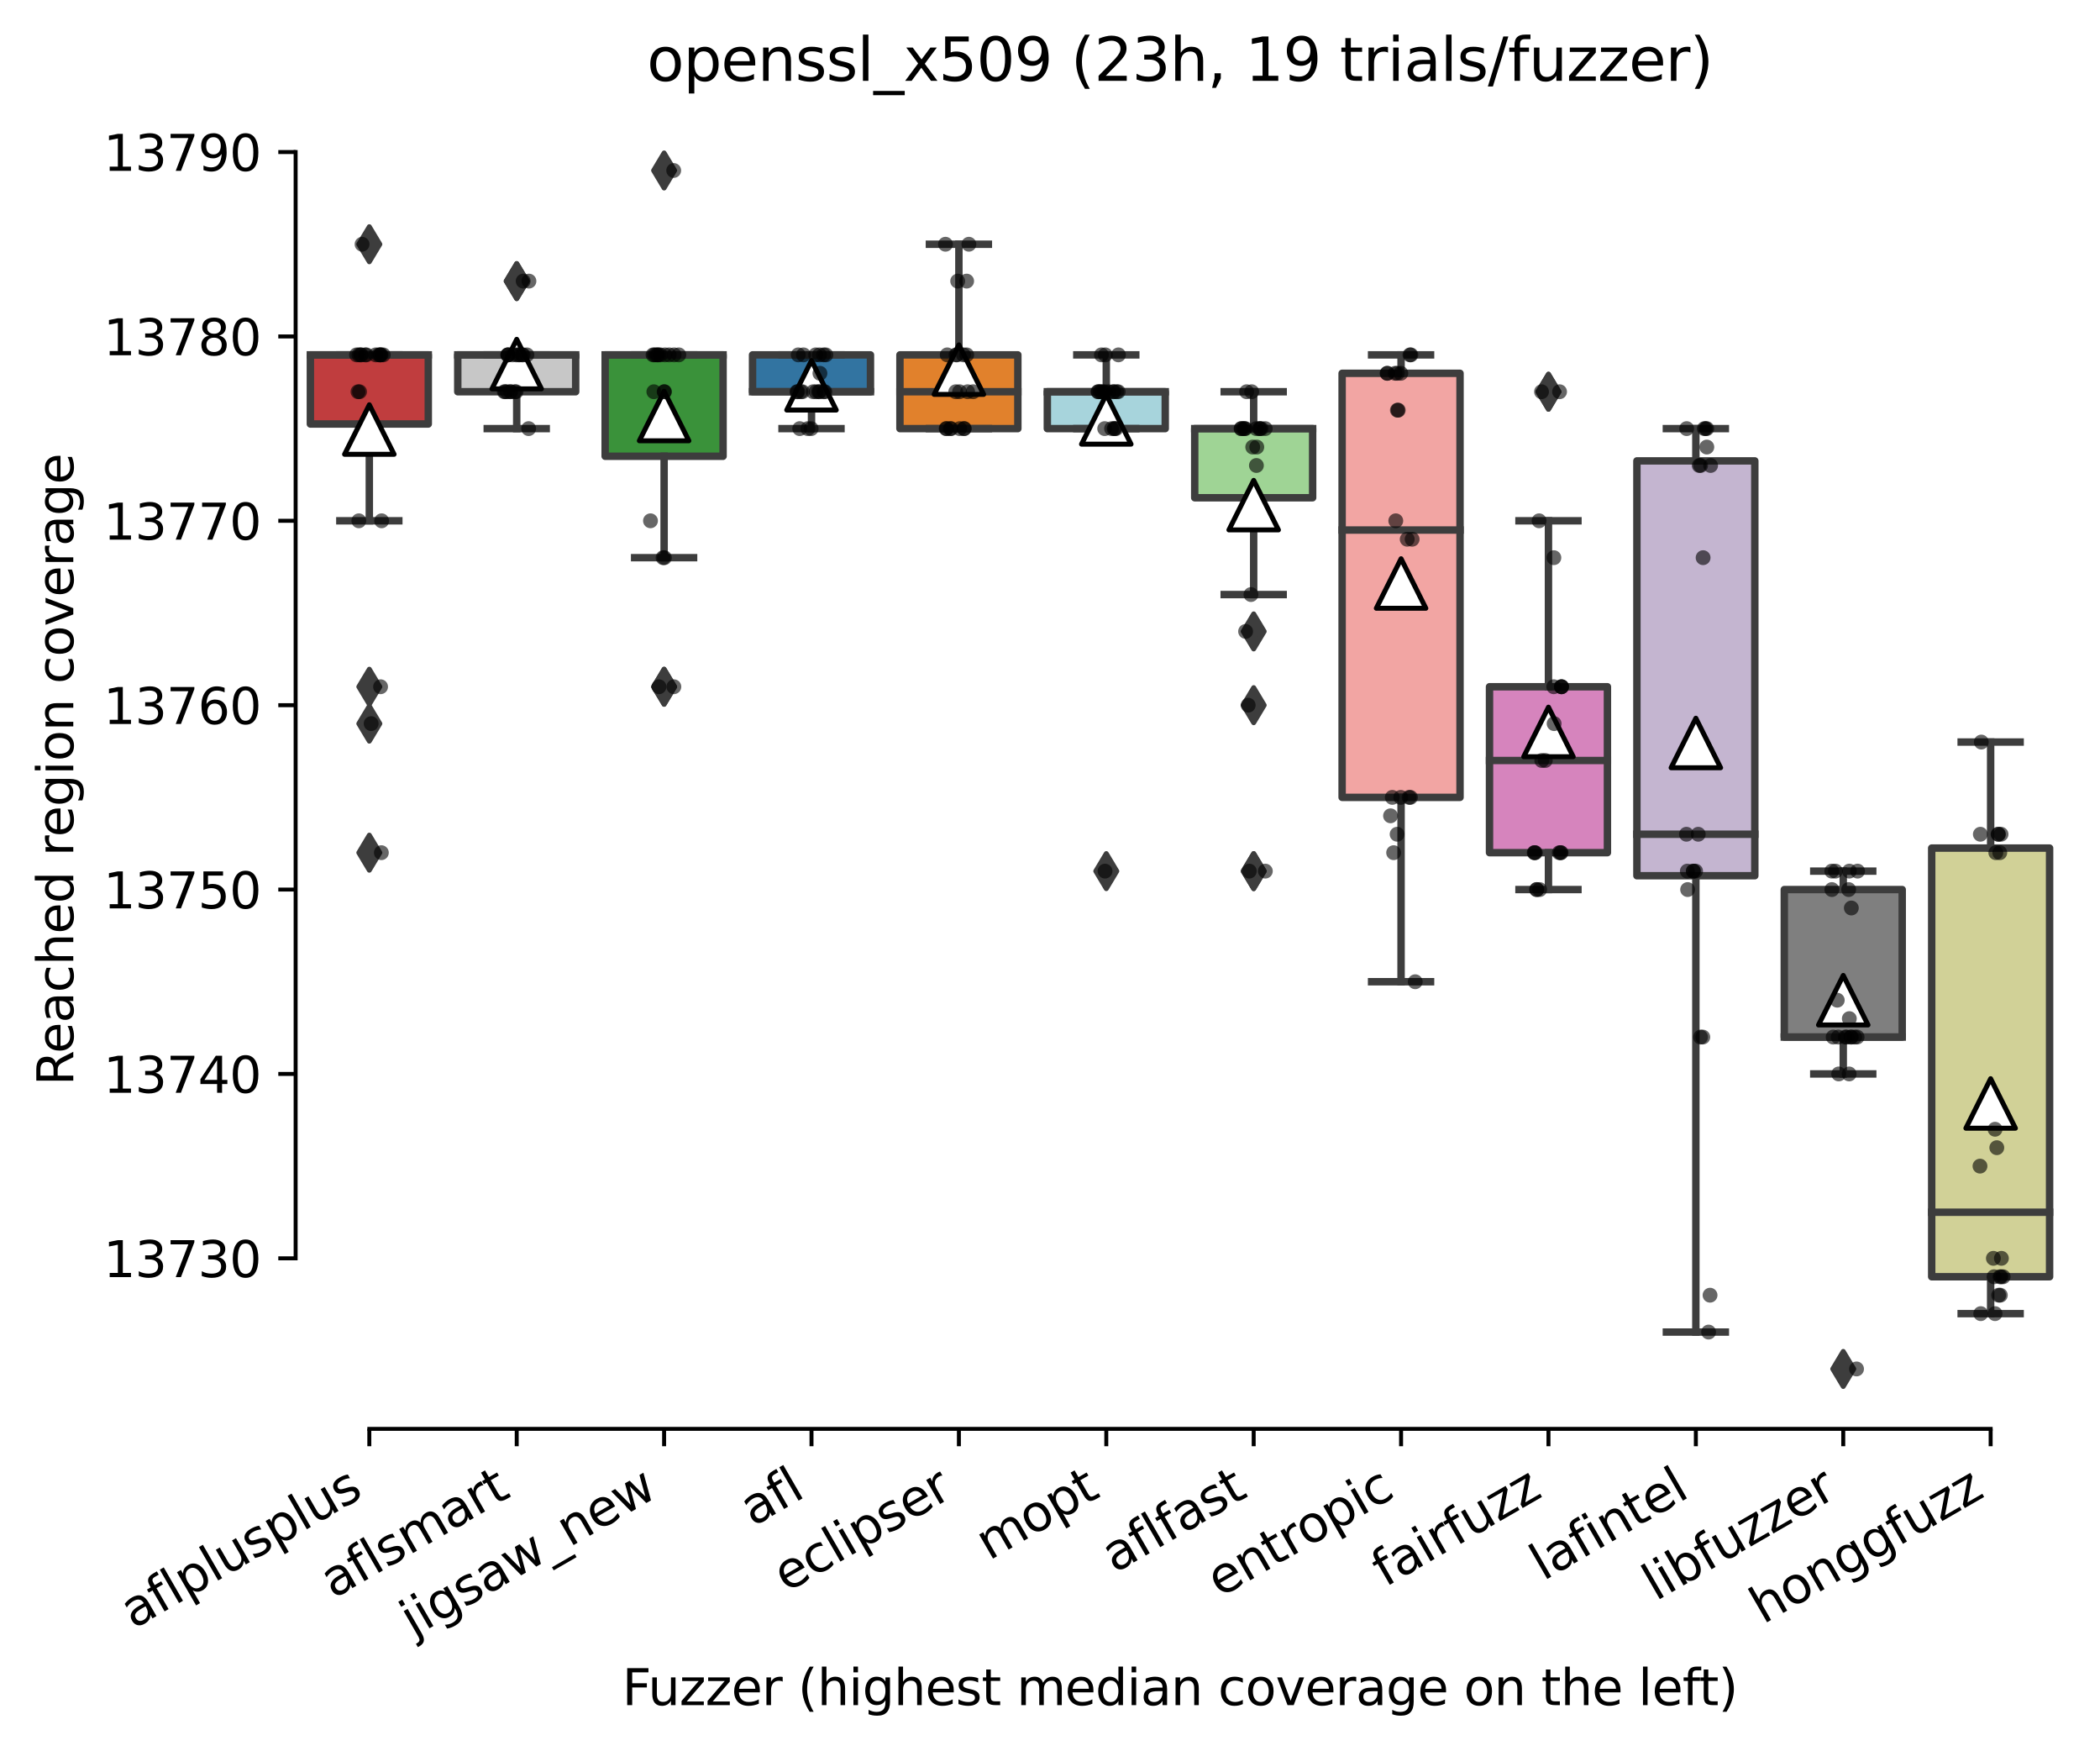 <?xml version="1.0" encoding="utf-8" standalone="no"?>
<!DOCTYPE svg PUBLIC "-//W3C//DTD SVG 1.1//EN"
  "http://www.w3.org/Graphics/SVG/1.1/DTD/svg11.dtd">
<svg height="353.475pt" version="1.1" viewBox="0 0 424.011 353.475" width="424.011pt" xmlns="http://www.w3.org/2000/svg" xmlns:xlink="http://www.w3.org/1999/xlink">
 <defs>
  <style type="text/css">*{stroke-linecap:butt;stroke-linejoin:round;}</style>
 </defs>
 <g id="figure_1">
  <g id="patch_1">
   <path d="M 0 353.475 
L 424.011 353.475 
L 424.011 0 
L 0 0 
z
" style="fill:#ffffff;"/>
  </g>
  <g id="axes_1">
   <g id="patch_2">
    <path d="M 59.691 288.43 
L 416.811 288.43 
L 416.811 22.318 
L 59.691 22.318 
z
" style="fill:#ffffff;"/>
   </g>
   <g id="patch_3">
    <path clip-path="url(#p58f222024a)" d="M 62.667 85.59 
L 86.475 85.59 
L 86.475 71.633 
L 62.667 71.633 
L 62.667 85.59 
z
" style="fill:#c03d3e;stroke:#3d3d3d;stroke-linejoin:miter;stroke-width:1.5;"/>
   </g>
   <g id="patch_4">
    <path clip-path="url(#p58f222024a)" d="M 92.427 79.076 
L 116.235 79.076 
L 116.235 71.633 
L 92.427 71.633 
L 92.427 79.076 
z
" style="fill:#c7c7c7;stroke:#3d3d3d;stroke-linejoin:miter;stroke-width:1.5;"/>
   </g>
   <g id="patch_5">
    <path clip-path="url(#p58f222024a)" d="M 122.187 92.103 
L 145.995 92.103 
L 145.995 71.633 
L 122.187 71.633 
L 122.187 92.103 
z
" style="fill:#3a923a;stroke:#3d3d3d;stroke-linejoin:miter;stroke-width:1.5;"/>
   </g>
   <g id="patch_6">
    <path clip-path="url(#p58f222024a)" d="M 151.947 79.076 
L 175.755 79.076 
L 175.755 71.633 
L 151.947 71.633 
L 151.947 79.076 
z
" style="fill:#3274a1;stroke:#3d3d3d;stroke-linejoin:miter;stroke-width:1.5;"/>
   </g>
   <g id="patch_7">
    <path clip-path="url(#p58f222024a)" d="M 181.707 86.52 
L 205.515 86.52 
L 205.515 71.633 
L 181.707 71.633 
L 181.707 86.52 
z
" style="fill:#e1812c;stroke:#3d3d3d;stroke-linejoin:miter;stroke-width:1.5;"/>
   </g>
   <g id="patch_8">
    <path clip-path="url(#p58f222024a)" d="M 211.467 86.52 
L 235.275 86.52 
L 235.275 79.076 
L 211.467 79.076 
L 211.467 86.52 
z
" style="fill:#a7d4dc;stroke:#3d3d3d;stroke-linejoin:miter;stroke-width:1.5;"/>
   </g>
   <g id="patch_9">
    <path clip-path="url(#p58f222024a)" d="M 241.227 100.477 
L 265.035 100.477 
L 265.035 86.52 
L 241.227 86.52 
L 241.227 100.477 
z
" style="fill:#9fd495;stroke:#3d3d3d;stroke-linejoin:miter;stroke-width:1.5;"/>
   </g>
   <g id="patch_10">
    <path clip-path="url(#p58f222024a)" d="M 270.987 160.957 
L 294.795 160.957 
L 294.795 75.354 
L 270.987 75.354 
L 270.987 160.957 
z
" style="fill:#f2a5a3;stroke:#3d3d3d;stroke-linejoin:miter;stroke-width:1.5;"/>
   </g>
   <g id="patch_11">
    <path clip-path="url(#p58f222024a)" d="M 300.747 172.122 
L 324.555 172.122 
L 324.555 138.626 
L 300.747 138.626 
L 300.747 172.122 
z
" style="fill:#d684bd;stroke:#3d3d3d;stroke-linejoin:miter;stroke-width:1.5;"/>
   </g>
   <g id="patch_12">
    <path clip-path="url(#p58f222024a)" d="M 330.507 176.775 
L 354.315 176.775 
L 354.315 93.033 
L 330.507 93.033 
L 330.507 176.775 
z
" style="fill:#c4b5d0;stroke:#3d3d3d;stroke-linejoin:miter;stroke-width:1.5;"/>
   </g>
   <g id="patch_13">
    <path clip-path="url(#p58f222024a)" d="M 360.267 209.341 
L 384.075 209.341 
L 384.075 179.566 
L 360.267 179.566 
L 360.267 209.341 
z
" style="fill:#7f7f7f;stroke:#3d3d3d;stroke-linejoin:miter;stroke-width:1.5;"/>
   </g>
   <g id="patch_14">
    <path clip-path="url(#p58f222024a)" d="M 390.027 257.725 
L 413.835 257.725 
L 413.835 171.192 
L 390.027 171.192 
L 390.027 257.725 
z
" style="fill:#d1d197;stroke:#3d3d3d;stroke-linejoin:miter;stroke-width:1.5;"/>
   </g>
   <g id="matplotlib.axis_1">
    <g id="xtick_1">
     <g id="line2d_1">
      <defs>
       <path d="M 0 0 
L 0 3.5 
" id="m1377f63e93" style="stroke:#000000;stroke-width:0.8;"/>
      </defs>
      <g>
       <use style="stroke:#000000;stroke-width:0.8;" x="74.571" xlink:href="#m1377f63e93" y="288.43"/>
      </g>
     </g>
     <g id="text_1">
      <!-- aflplusplus -->
      <g transform="translate(26.962 328.897)rotate(-30)scale(0.1 -0.1)">
       <defs>
        <path d="M 2194 1759 
Q 1497 1759 1228 1600 
Q 959 1441 959 1056 
Q 959 750 1161 570 
Q 1363 391 1709 391 
Q 2188 391 2477 730 
Q 2766 1069 2766 1631 
L 2766 1759 
L 2194 1759 
z
M 3341 1997 
L 3341 0 
L 2766 0 
L 2766 531 
Q 2569 213 2275 61 
Q 1981 -91 1556 -91 
Q 1019 -91 701 211 
Q 384 513 384 1019 
Q 384 1609 779 1909 
Q 1175 2209 1959 2209 
L 2766 2209 
L 2766 2266 
Q 2766 2663 2505 2880 
Q 2244 3097 1772 3097 
Q 1472 3097 1187 3025 
Q 903 2953 641 2809 
L 641 3341 
Q 956 3463 1253 3523 
Q 1550 3584 1831 3584 
Q 2591 3584 2966 3190 
Q 3341 2797 3341 1997 
z
" id="DejaVuSans-61" transform="scale(0.016)"/>
        <path d="M 2375 4863 
L 2375 4384 
L 1825 4384 
Q 1516 4384 1395 4259 
Q 1275 4134 1275 3809 
L 1275 3500 
L 2222 3500 
L 2222 3053 
L 1275 3053 
L 1275 0 
L 697 0 
L 697 3053 
L 147 3053 
L 147 3500 
L 697 3500 
L 697 3744 
Q 697 4328 969 4595 
Q 1241 4863 1831 4863 
L 2375 4863 
z
" id="DejaVuSans-66" transform="scale(0.016)"/>
        <path d="M 603 4863 
L 1178 4863 
L 1178 0 
L 603 0 
L 603 4863 
z
" id="DejaVuSans-6c" transform="scale(0.016)"/>
        <path d="M 1159 525 
L 1159 -1331 
L 581 -1331 
L 581 3500 
L 1159 3500 
L 1159 2969 
Q 1341 3281 1617 3432 
Q 1894 3584 2278 3584 
Q 2916 3584 3314 3078 
Q 3713 2572 3713 1747 
Q 3713 922 3314 415 
Q 2916 -91 2278 -91 
Q 1894 -91 1617 61 
Q 1341 213 1159 525 
z
M 3116 1747 
Q 3116 2381 2855 2742 
Q 2594 3103 2138 3103 
Q 1681 3103 1420 2742 
Q 1159 2381 1159 1747 
Q 1159 1113 1420 752 
Q 1681 391 2138 391 
Q 2594 391 2855 752 
Q 3116 1113 3116 1747 
z
" id="DejaVuSans-70" transform="scale(0.016)"/>
        <path d="M 544 1381 
L 544 3500 
L 1119 3500 
L 1119 1403 
Q 1119 906 1312 657 
Q 1506 409 1894 409 
Q 2359 409 2629 706 
Q 2900 1003 2900 1516 
L 2900 3500 
L 3475 3500 
L 3475 0 
L 2900 0 
L 2900 538 
Q 2691 219 2414 64 
Q 2138 -91 1772 -91 
Q 1169 -91 856 284 
Q 544 659 544 1381 
z
M 1991 3584 
L 1991 3584 
z
" id="DejaVuSans-75" transform="scale(0.016)"/>
        <path d="M 2834 3397 
L 2834 2853 
Q 2591 2978 2328 3040 
Q 2066 3103 1784 3103 
Q 1356 3103 1142 2972 
Q 928 2841 928 2578 
Q 928 2378 1081 2264 
Q 1234 2150 1697 2047 
L 1894 2003 
Q 2506 1872 2764 1633 
Q 3022 1394 3022 966 
Q 3022 478 2636 193 
Q 2250 -91 1575 -91 
Q 1294 -91 989 -36 
Q 684 19 347 128 
L 347 722 
Q 666 556 975 473 
Q 1284 391 1588 391 
Q 1994 391 2212 530 
Q 2431 669 2431 922 
Q 2431 1156 2273 1281 
Q 2116 1406 1581 1522 
L 1381 1569 
Q 847 1681 609 1914 
Q 372 2147 372 2553 
Q 372 3047 722 3315 
Q 1072 3584 1716 3584 
Q 2034 3584 2315 3537 
Q 2597 3491 2834 3397 
z
" id="DejaVuSans-73" transform="scale(0.016)"/>
       </defs>
       <use xlink:href="#DejaVuSans-61"/>
       <use x="61.279" xlink:href="#DejaVuSans-66"/>
       <use x="96.484" xlink:href="#DejaVuSans-6c"/>
       <use x="124.268" xlink:href="#DejaVuSans-70"/>
       <use x="187.744" xlink:href="#DejaVuSans-6c"/>
       <use x="215.527" xlink:href="#DejaVuSans-75"/>
       <use x="278.906" xlink:href="#DejaVuSans-73"/>
       <use x="331.006" xlink:href="#DejaVuSans-70"/>
       <use x="394.482" xlink:href="#DejaVuSans-6c"/>
       <use x="422.266" xlink:href="#DejaVuSans-75"/>
       <use x="485.645" xlink:href="#DejaVuSans-73"/>
      </g>
     </g>
    </g>
    <g id="xtick_2">
     <g id="line2d_2">
      <g>
       <use style="stroke:#000000;stroke-width:0.8;" x="104.331" xlink:href="#m1377f63e93" y="288.43"/>
      </g>
     </g>
     <g id="text_2">
      <!-- aflsmart -->
      <g transform="translate(67.32 322.779)rotate(-30)scale(0.1 -0.1)">
       <defs>
        <path d="M 3328 2828 
Q 3544 3216 3844 3400 
Q 4144 3584 4550 3584 
Q 5097 3584 5394 3201 
Q 5691 2819 5691 2113 
L 5691 0 
L 5113 0 
L 5113 2094 
Q 5113 2597 4934 2840 
Q 4756 3084 4391 3084 
Q 3944 3084 3684 2787 
Q 3425 2491 3425 1978 
L 3425 0 
L 2847 0 
L 2847 2094 
Q 2847 2600 2669 2842 
Q 2491 3084 2119 3084 
Q 1678 3084 1418 2786 
Q 1159 2488 1159 1978 
L 1159 0 
L 581 0 
L 581 3500 
L 1159 3500 
L 1159 2956 
Q 1356 3278 1631 3431 
Q 1906 3584 2284 3584 
Q 2666 3584 2933 3390 
Q 3200 3197 3328 2828 
z
" id="DejaVuSans-6d" transform="scale(0.016)"/>
        <path d="M 2631 2963 
Q 2534 3019 2420 3045 
Q 2306 3072 2169 3072 
Q 1681 3072 1420 2755 
Q 1159 2438 1159 1844 
L 1159 0 
L 581 0 
L 581 3500 
L 1159 3500 
L 1159 2956 
Q 1341 3275 1631 3429 
Q 1922 3584 2338 3584 
Q 2397 3584 2469 3576 
Q 2541 3569 2628 3553 
L 2631 2963 
z
" id="DejaVuSans-72" transform="scale(0.016)"/>
        <path d="M 1172 4494 
L 1172 3500 
L 2356 3500 
L 2356 3053 
L 1172 3053 
L 1172 1153 
Q 1172 725 1289 603 
Q 1406 481 1766 481 
L 2356 481 
L 2356 0 
L 1766 0 
Q 1100 0 847 248 
Q 594 497 594 1153 
L 594 3053 
L 172 3053 
L 172 3500 
L 594 3500 
L 594 4494 
L 1172 4494 
z
" id="DejaVuSans-74" transform="scale(0.016)"/>
       </defs>
       <use xlink:href="#DejaVuSans-61"/>
       <use x="61.279" xlink:href="#DejaVuSans-66"/>
       <use x="96.484" xlink:href="#DejaVuSans-6c"/>
       <use x="124.268" xlink:href="#DejaVuSans-73"/>
       <use x="176.367" xlink:href="#DejaVuSans-6d"/>
       <use x="273.779" xlink:href="#DejaVuSans-61"/>
       <use x="335.059" xlink:href="#DejaVuSans-72"/>
       <use x="376.172" xlink:href="#DejaVuSans-74"/>
      </g>
     </g>
    </g>
    <g id="xtick_3">
     <g id="line2d_3">
      <g>
       <use style="stroke:#000000;stroke-width:0.8;" x="134.091" xlink:href="#m1377f63e93" y="288.43"/>
      </g>
     </g>
     <g id="text_3">
      <!-- jigsaw_new -->
      <g transform="translate(83.471 330.555)rotate(-30)scale(0.1 -0.1)">
       <defs>
        <path d="M 603 3500 
L 1178 3500 
L 1178 -63 
Q 1178 -731 923 -1031 
Q 669 -1331 103 -1331 
L -116 -1331 
L -116 -844 
L 38 -844 
Q 366 -844 484 -692 
Q 603 -541 603 -63 
L 603 3500 
z
M 603 4863 
L 1178 4863 
L 1178 4134 
L 603 4134 
L 603 4863 
z
" id="DejaVuSans-6a" transform="scale(0.016)"/>
        <path d="M 603 3500 
L 1178 3500 
L 1178 0 
L 603 0 
L 603 3500 
z
M 603 4863 
L 1178 4863 
L 1178 4134 
L 603 4134 
L 603 4863 
z
" id="DejaVuSans-69" transform="scale(0.016)"/>
        <path d="M 2906 1791 
Q 2906 2416 2648 2759 
Q 2391 3103 1925 3103 
Q 1463 3103 1205 2759 
Q 947 2416 947 1791 
Q 947 1169 1205 825 
Q 1463 481 1925 481 
Q 2391 481 2648 825 
Q 2906 1169 2906 1791 
z
M 3481 434 
Q 3481 -459 3084 -895 
Q 2688 -1331 1869 -1331 
Q 1566 -1331 1297 -1286 
Q 1028 -1241 775 -1147 
L 775 -588 
Q 1028 -725 1275 -790 
Q 1522 -856 1778 -856 
Q 2344 -856 2625 -561 
Q 2906 -266 2906 331 
L 2906 616 
Q 2728 306 2450 153 
Q 2172 0 1784 0 
Q 1141 0 747 490 
Q 353 981 353 1791 
Q 353 2603 747 3093 
Q 1141 3584 1784 3584 
Q 2172 3584 2450 3431 
Q 2728 3278 2906 2969 
L 2906 3500 
L 3481 3500 
L 3481 434 
z
" id="DejaVuSans-67" transform="scale(0.016)"/>
        <path d="M 269 3500 
L 844 3500 
L 1563 769 
L 2278 3500 
L 2956 3500 
L 3675 769 
L 4391 3500 
L 4966 3500 
L 4050 0 
L 3372 0 
L 2619 2869 
L 1863 0 
L 1184 0 
L 269 3500 
z
" id="DejaVuSans-77" transform="scale(0.016)"/>
        <path d="M 3263 -1063 
L 3263 -1509 
L -63 -1509 
L -63 -1063 
L 3263 -1063 
z
" id="DejaVuSans-5f" transform="scale(0.016)"/>
        <path d="M 3513 2113 
L 3513 0 
L 2938 0 
L 2938 2094 
Q 2938 2591 2744 2837 
Q 2550 3084 2163 3084 
Q 1697 3084 1428 2787 
Q 1159 2491 1159 1978 
L 1159 0 
L 581 0 
L 581 3500 
L 1159 3500 
L 1159 2956 
Q 1366 3272 1645 3428 
Q 1925 3584 2291 3584 
Q 2894 3584 3203 3211 
Q 3513 2838 3513 2113 
z
" id="DejaVuSans-6e" transform="scale(0.016)"/>
        <path d="M 3597 1894 
L 3597 1613 
L 953 1613 
Q 991 1019 1311 708 
Q 1631 397 2203 397 
Q 2534 397 2845 478 
Q 3156 559 3463 722 
L 3463 178 
Q 3153 47 2828 -22 
Q 2503 -91 2169 -91 
Q 1331 -91 842 396 
Q 353 884 353 1716 
Q 353 2575 817 3079 
Q 1281 3584 2069 3584 
Q 2775 3584 3186 3129 
Q 3597 2675 3597 1894 
z
M 3022 2063 
Q 3016 2534 2758 2815 
Q 2500 3097 2075 3097 
Q 1594 3097 1305 2825 
Q 1016 2553 972 2059 
L 3022 2063 
z
" id="DejaVuSans-65" transform="scale(0.016)"/>
       </defs>
       <use xlink:href="#DejaVuSans-6a"/>
       <use x="27.783" xlink:href="#DejaVuSans-69"/>
       <use x="55.566" xlink:href="#DejaVuSans-67"/>
       <use x="119.043" xlink:href="#DejaVuSans-73"/>
       <use x="171.143" xlink:href="#DejaVuSans-61"/>
       <use x="232.422" xlink:href="#DejaVuSans-77"/>
       <use x="314.209" xlink:href="#DejaVuSans-5f"/>
       <use x="364.209" xlink:href="#DejaVuSans-6e"/>
       <use x="427.588" xlink:href="#DejaVuSans-65"/>
       <use x="489.111" xlink:href="#DejaVuSans-77"/>
      </g>
     </g>
    </g>
    <g id="xtick_4">
     <g id="line2d_4">
      <g>
       <use style="stroke:#000000;stroke-width:0.8;" x="163.851" xlink:href="#m1377f63e93" y="288.43"/>
      </g>
     </g>
     <g id="text_4">
      <!-- afl -->
      <g transform="translate(152.049 308.224)rotate(-30)scale(0.1 -0.1)">
       <use xlink:href="#DejaVuSans-61"/>
       <use x="61.279" xlink:href="#DejaVuSans-66"/>
       <use x="96.484" xlink:href="#DejaVuSans-6c"/>
      </g>
     </g>
    </g>
    <g id="xtick_5">
     <g id="line2d_5">
      <g>
       <use style="stroke:#000000;stroke-width:0.8;" x="193.611" xlink:href="#m1377f63e93" y="288.43"/>
      </g>
     </g>
     <g id="text_5">
      <!-- eclipser -->
      <g transform="translate(158.77 321.525)rotate(-30)scale(0.1 -0.1)">
       <defs>
        <path d="M 3122 3366 
L 3122 2828 
Q 2878 2963 2633 3030 
Q 2388 3097 2138 3097 
Q 1578 3097 1268 2742 
Q 959 2388 959 1747 
Q 959 1106 1268 751 
Q 1578 397 2138 397 
Q 2388 397 2633 464 
Q 2878 531 3122 666 
L 3122 134 
Q 2881 22 2623 -34 
Q 2366 -91 2075 -91 
Q 1284 -91 818 406 
Q 353 903 353 1747 
Q 353 2603 823 3093 
Q 1294 3584 2113 3584 
Q 2378 3584 2631 3529 
Q 2884 3475 3122 3366 
z
" id="DejaVuSans-63" transform="scale(0.016)"/>
       </defs>
       <use xlink:href="#DejaVuSans-65"/>
       <use x="61.523" xlink:href="#DejaVuSans-63"/>
       <use x="116.504" xlink:href="#DejaVuSans-6c"/>
       <use x="144.287" xlink:href="#DejaVuSans-69"/>
       <use x="172.07" xlink:href="#DejaVuSans-70"/>
       <use x="235.547" xlink:href="#DejaVuSans-73"/>
       <use x="287.646" xlink:href="#DejaVuSans-65"/>
       <use x="349.17" xlink:href="#DejaVuSans-72"/>
      </g>
     </g>
    </g>
    <g id="xtick_6">
     <g id="line2d_6">
      <g>
       <use style="stroke:#000000;stroke-width:0.8;" x="223.371" xlink:href="#m1377f63e93" y="288.43"/>
      </g>
     </g>
     <g id="text_6">
      <!-- mopt -->
      <g transform="translate(199.703 315.075)rotate(-30)scale(0.1 -0.1)">
       <defs>
        <path d="M 1959 3097 
Q 1497 3097 1228 2736 
Q 959 2375 959 1747 
Q 959 1119 1226 758 
Q 1494 397 1959 397 
Q 2419 397 2687 759 
Q 2956 1122 2956 1747 
Q 2956 2369 2687 2733 
Q 2419 3097 1959 3097 
z
M 1959 3584 
Q 2709 3584 3137 3096 
Q 3566 2609 3566 1747 
Q 3566 888 3137 398 
Q 2709 -91 1959 -91 
Q 1206 -91 779 398 
Q 353 888 353 1747 
Q 353 2609 779 3096 
Q 1206 3584 1959 3584 
z
" id="DejaVuSans-6f" transform="scale(0.016)"/>
       </defs>
       <use xlink:href="#DejaVuSans-6d"/>
       <use x="97.412" xlink:href="#DejaVuSans-6f"/>
       <use x="158.594" xlink:href="#DejaVuSans-70"/>
       <use x="222.07" xlink:href="#DejaVuSans-74"/>
      </g>
     </g>
    </g>
    <g id="xtick_7">
     <g id="line2d_7">
      <g>
       <use style="stroke:#000000;stroke-width:0.8;" x="253.131" xlink:href="#m1377f63e93" y="288.43"/>
      </g>
     </g>
     <g id="text_7">
      <!-- aflfast -->
      <g transform="translate(225.067 317.613)rotate(-30)scale(0.1 -0.1)">
       <use xlink:href="#DejaVuSans-61"/>
       <use x="61.279" xlink:href="#DejaVuSans-66"/>
       <use x="96.484" xlink:href="#DejaVuSans-6c"/>
       <use x="124.268" xlink:href="#DejaVuSans-66"/>
       <use x="159.473" xlink:href="#DejaVuSans-61"/>
       <use x="220.752" xlink:href="#DejaVuSans-73"/>
       <use x="272.852" xlink:href="#DejaVuSans-74"/>
      </g>
     </g>
    </g>
    <g id="xtick_8">
     <g id="line2d_8">
      <g>
       <use style="stroke:#000000;stroke-width:0.8;" x="282.891" xlink:href="#m1377f63e93" y="288.43"/>
      </g>
     </g>
     <g id="text_8">
      <!-- entropic -->
      <g transform="translate(246.309 322.531)rotate(-30)scale(0.1 -0.1)">
       <use xlink:href="#DejaVuSans-65"/>
       <use x="61.523" xlink:href="#DejaVuSans-6e"/>
       <use x="124.902" xlink:href="#DejaVuSans-74"/>
       <use x="164.111" xlink:href="#DejaVuSans-72"/>
       <use x="202.975" xlink:href="#DejaVuSans-6f"/>
       <use x="264.156" xlink:href="#DejaVuSans-70"/>
       <use x="327.633" xlink:href="#DejaVuSans-69"/>
       <use x="355.416" xlink:href="#DejaVuSans-63"/>
      </g>
     </g>
    </g>
    <g id="xtick_9">
     <g id="line2d_9">
      <g>
       <use style="stroke:#000000;stroke-width:0.8;" x="312.651" xlink:href="#m1377f63e93" y="288.43"/>
      </g>
     </g>
     <g id="text_9">
      <!-- fairfuzz -->
      <g transform="translate(279.661 320.457)rotate(-30)scale(0.1 -0.1)">
       <defs>
        <path d="M 353 3500 
L 3084 3500 
L 3084 2975 
L 922 459 
L 3084 459 
L 3084 0 
L 275 0 
L 275 525 
L 2438 3041 
L 353 3041 
L 353 3500 
z
" id="DejaVuSans-7a" transform="scale(0.016)"/>
       </defs>
       <use xlink:href="#DejaVuSans-66"/>
       <use x="35.205" xlink:href="#DejaVuSans-61"/>
       <use x="96.484" xlink:href="#DejaVuSans-69"/>
       <use x="124.268" xlink:href="#DejaVuSans-72"/>
       <use x="165.381" xlink:href="#DejaVuSans-66"/>
       <use x="200.586" xlink:href="#DejaVuSans-75"/>
       <use x="263.965" xlink:href="#DejaVuSans-7a"/>
       <use x="316.455" xlink:href="#DejaVuSans-7a"/>
      </g>
     </g>
    </g>
    <g id="xtick_10">
     <g id="line2d_10">
      <g>
       <use style="stroke:#000000;stroke-width:0.8;" x="342.411" xlink:href="#m1377f63e93" y="288.43"/>
      </g>
     </g>
     <g id="text_10">
      <!-- lafintel -->
      <g transform="translate(311.585 319.207)rotate(-30)scale(0.1 -0.1)">
       <use xlink:href="#DejaVuSans-6c"/>
       <use x="27.783" xlink:href="#DejaVuSans-61"/>
       <use x="89.062" xlink:href="#DejaVuSans-66"/>
       <use x="124.268" xlink:href="#DejaVuSans-69"/>
       <use x="152.051" xlink:href="#DejaVuSans-6e"/>
       <use x="215.43" xlink:href="#DejaVuSans-74"/>
       <use x="254.639" xlink:href="#DejaVuSans-65"/>
       <use x="316.162" xlink:href="#DejaVuSans-6c"/>
      </g>
     </g>
    </g>
    <g id="xtick_11">
     <g id="line2d_11">
      <g>
       <use style="stroke:#000000;stroke-width:0.8;" x="372.171" xlink:href="#m1377f63e93" y="288.43"/>
      </g>
     </g>
     <g id="text_11">
      <!-- libfuzzer -->
      <g transform="translate(334.304 323.272)rotate(-30)scale(0.1 -0.1)">
       <defs>
        <path d="M 3116 1747 
Q 3116 2381 2855 2742 
Q 2594 3103 2138 3103 
Q 1681 3103 1420 2742 
Q 1159 2381 1159 1747 
Q 1159 1113 1420 752 
Q 1681 391 2138 391 
Q 2594 391 2855 752 
Q 3116 1113 3116 1747 
z
M 1159 2969 
Q 1341 3281 1617 3432 
Q 1894 3584 2278 3584 
Q 2916 3584 3314 3078 
Q 3713 2572 3713 1747 
Q 3713 922 3314 415 
Q 2916 -91 2278 -91 
Q 1894 -91 1617 61 
Q 1341 213 1159 525 
L 1159 0 
L 581 0 
L 581 4863 
L 1159 4863 
L 1159 2969 
z
" id="DejaVuSans-62" transform="scale(0.016)"/>
       </defs>
       <use xlink:href="#DejaVuSans-6c"/>
       <use x="27.783" xlink:href="#DejaVuSans-69"/>
       <use x="55.566" xlink:href="#DejaVuSans-62"/>
       <use x="119.043" xlink:href="#DejaVuSans-66"/>
       <use x="154.248" xlink:href="#DejaVuSans-75"/>
       <use x="217.627" xlink:href="#DejaVuSans-7a"/>
       <use x="270.117" xlink:href="#DejaVuSans-7a"/>
       <use x="322.607" xlink:href="#DejaVuSans-65"/>
       <use x="384.131" xlink:href="#DejaVuSans-72"/>
      </g>
     </g>
    </g>
    <g id="xtick_12">
     <g id="line2d_12">
      <g>
       <use style="stroke:#000000;stroke-width:0.8;" x="401.931" xlink:href="#m1377f63e93" y="288.43"/>
      </g>
     </g>
     <g id="text_12">
      <!-- honggfuzz -->
      <g transform="translate(355.991 327.933)rotate(-30)scale(0.1 -0.1)">
       <defs>
        <path d="M 3513 2113 
L 3513 0 
L 2938 0 
L 2938 2094 
Q 2938 2591 2744 2837 
Q 2550 3084 2163 3084 
Q 1697 3084 1428 2787 
Q 1159 2491 1159 1978 
L 1159 0 
L 581 0 
L 581 4863 
L 1159 4863 
L 1159 2956 
Q 1366 3272 1645 3428 
Q 1925 3584 2291 3584 
Q 2894 3584 3203 3211 
Q 3513 2838 3513 2113 
z
" id="DejaVuSans-68" transform="scale(0.016)"/>
       </defs>
       <use xlink:href="#DejaVuSans-68"/>
       <use x="63.379" xlink:href="#DejaVuSans-6f"/>
       <use x="124.561" xlink:href="#DejaVuSans-6e"/>
       <use x="187.939" xlink:href="#DejaVuSans-67"/>
       <use x="251.416" xlink:href="#DejaVuSans-67"/>
       <use x="314.893" xlink:href="#DejaVuSans-66"/>
       <use x="350.098" xlink:href="#DejaVuSans-75"/>
       <use x="413.477" xlink:href="#DejaVuSans-7a"/>
       <use x="465.967" xlink:href="#DejaVuSans-7a"/>
      </g>
     </g>
    </g>
    <g id="text_13">
     <!-- Fuzzer (highest median coverage on the left) -->
     <g transform="translate(125.633 344.195)scale(0.1 -0.1)">
      <defs>
       <path d="M 628 4666 
L 3309 4666 
L 3309 4134 
L 1259 4134 
L 1259 2759 
L 3109 2759 
L 3109 2228 
L 1259 2228 
L 1259 0 
L 628 0 
L 628 4666 
z
" id="DejaVuSans-46" transform="scale(0.016)"/>
       <path id="DejaVuSans-20" transform="scale(0.016)"/>
       <path d="M 1984 4856 
Q 1566 4138 1362 3434 
Q 1159 2731 1159 2009 
Q 1159 1288 1364 580 
Q 1569 -128 1984 -844 
L 1484 -844 
Q 1016 -109 783 600 
Q 550 1309 550 2009 
Q 550 2706 781 3412 
Q 1013 4119 1484 4856 
L 1984 4856 
z
" id="DejaVuSans-28" transform="scale(0.016)"/>
       <path d="M 2906 2969 
L 2906 4863 
L 3481 4863 
L 3481 0 
L 2906 0 
L 2906 525 
Q 2725 213 2448 61 
Q 2172 -91 1784 -91 
Q 1150 -91 751 415 
Q 353 922 353 1747 
Q 353 2572 751 3078 
Q 1150 3584 1784 3584 
Q 2172 3584 2448 3432 
Q 2725 3281 2906 2969 
z
M 947 1747 
Q 947 1113 1208 752 
Q 1469 391 1925 391 
Q 2381 391 2643 752 
Q 2906 1113 2906 1747 
Q 2906 2381 2643 2742 
Q 2381 3103 1925 3103 
Q 1469 3103 1208 2742 
Q 947 2381 947 1747 
z
" id="DejaVuSans-64" transform="scale(0.016)"/>
       <path d="M 191 3500 
L 800 3500 
L 1894 563 
L 2988 3500 
L 3597 3500 
L 2284 0 
L 1503 0 
L 191 3500 
z
" id="DejaVuSans-76" transform="scale(0.016)"/>
       <path d="M 513 4856 
L 1013 4856 
Q 1481 4119 1714 3412 
Q 1947 2706 1947 2009 
Q 1947 1309 1714 600 
Q 1481 -109 1013 -844 
L 513 -844 
Q 928 -128 1133 580 
Q 1338 1288 1338 2009 
Q 1338 2731 1133 3434 
Q 928 4138 513 4856 
z
" id="DejaVuSans-29" transform="scale(0.016)"/>
      </defs>
      <use xlink:href="#DejaVuSans-46"/>
      <use x="52.02" xlink:href="#DejaVuSans-75"/>
      <use x="115.398" xlink:href="#DejaVuSans-7a"/>
      <use x="167.889" xlink:href="#DejaVuSans-7a"/>
      <use x="220.379" xlink:href="#DejaVuSans-65"/>
      <use x="281.902" xlink:href="#DejaVuSans-72"/>
      <use x="323.016" xlink:href="#DejaVuSans-20"/>
      <use x="354.803" xlink:href="#DejaVuSans-28"/>
      <use x="393.816" xlink:href="#DejaVuSans-68"/>
      <use x="457.195" xlink:href="#DejaVuSans-69"/>
      <use x="484.979" xlink:href="#DejaVuSans-67"/>
      <use x="548.455" xlink:href="#DejaVuSans-68"/>
      <use x="611.834" xlink:href="#DejaVuSans-65"/>
      <use x="673.357" xlink:href="#DejaVuSans-73"/>
      <use x="725.457" xlink:href="#DejaVuSans-74"/>
      <use x="764.666" xlink:href="#DejaVuSans-20"/>
      <use x="796.453" xlink:href="#DejaVuSans-6d"/>
      <use x="893.865" xlink:href="#DejaVuSans-65"/>
      <use x="955.389" xlink:href="#DejaVuSans-64"/>
      <use x="1018.865" xlink:href="#DejaVuSans-69"/>
      <use x="1046.648" xlink:href="#DejaVuSans-61"/>
      <use x="1107.928" xlink:href="#DejaVuSans-6e"/>
      <use x="1171.307" xlink:href="#DejaVuSans-20"/>
      <use x="1203.094" xlink:href="#DejaVuSans-63"/>
      <use x="1258.074" xlink:href="#DejaVuSans-6f"/>
      <use x="1319.256" xlink:href="#DejaVuSans-76"/>
      <use x="1378.436" xlink:href="#DejaVuSans-65"/>
      <use x="1439.959" xlink:href="#DejaVuSans-72"/>
      <use x="1481.072" xlink:href="#DejaVuSans-61"/>
      <use x="1542.352" xlink:href="#DejaVuSans-67"/>
      <use x="1605.828" xlink:href="#DejaVuSans-65"/>
      <use x="1667.352" xlink:href="#DejaVuSans-20"/>
      <use x="1699.139" xlink:href="#DejaVuSans-6f"/>
      <use x="1760.32" xlink:href="#DejaVuSans-6e"/>
      <use x="1823.699" xlink:href="#DejaVuSans-20"/>
      <use x="1855.486" xlink:href="#DejaVuSans-74"/>
      <use x="1894.695" xlink:href="#DejaVuSans-68"/>
      <use x="1958.074" xlink:href="#DejaVuSans-65"/>
      <use x="2019.598" xlink:href="#DejaVuSans-20"/>
      <use x="2051.385" xlink:href="#DejaVuSans-6c"/>
      <use x="2079.168" xlink:href="#DejaVuSans-65"/>
      <use x="2140.691" xlink:href="#DejaVuSans-66"/>
      <use x="2174.146" xlink:href="#DejaVuSans-74"/>
      <use x="2213.355" xlink:href="#DejaVuSans-29"/>
     </g>
    </g>
   </g>
   <g id="matplotlib.axis_2">
    <g id="ytick_1">
     <g id="line2d_13">
      <defs>
       <path d="M 0 0 
L -3.5 0 
" id="m366df51b3f" style="stroke:#000000;stroke-width:0.8;"/>
      </defs>
      <g>
       <use style="stroke:#000000;stroke-width:0.8;" x="59.691" xlink:href="#m366df51b3f" y="254.003"/>
      </g>
     </g>
     <g id="text_14">
      <!-- 13730 -->
      <g transform="translate(20.878 257.802)scale(0.1 -0.1)">
       <defs>
        <path d="M 794 531 
L 1825 531 
L 1825 4091 
L 703 3866 
L 703 4441 
L 1819 4666 
L 2450 4666 
L 2450 531 
L 3481 531 
L 3481 0 
L 794 0 
L 794 531 
z
" id="DejaVuSans-31" transform="scale(0.016)"/>
        <path d="M 2597 2516 
Q 3050 2419 3304 2112 
Q 3559 1806 3559 1356 
Q 3559 666 3084 287 
Q 2609 -91 1734 -91 
Q 1441 -91 1130 -33 
Q 819 25 488 141 
L 488 750 
Q 750 597 1062 519 
Q 1375 441 1716 441 
Q 2309 441 2620 675 
Q 2931 909 2931 1356 
Q 2931 1769 2642 2001 
Q 2353 2234 1838 2234 
L 1294 2234 
L 1294 2753 
L 1863 2753 
Q 2328 2753 2575 2939 
Q 2822 3125 2822 3475 
Q 2822 3834 2567 4026 
Q 2313 4219 1838 4219 
Q 1578 4219 1281 4162 
Q 984 4106 628 3988 
L 628 4550 
Q 988 4650 1302 4700 
Q 1616 4750 1894 4750 
Q 2613 4750 3031 4423 
Q 3450 4097 3450 3541 
Q 3450 3153 3228 2886 
Q 3006 2619 2597 2516 
z
" id="DejaVuSans-33" transform="scale(0.016)"/>
        <path d="M 525 4666 
L 3525 4666 
L 3525 4397 
L 1831 0 
L 1172 0 
L 2766 4134 
L 525 4134 
L 525 4666 
z
" id="DejaVuSans-37" transform="scale(0.016)"/>
        <path d="M 2034 4250 
Q 1547 4250 1301 3770 
Q 1056 3291 1056 2328 
Q 1056 1369 1301 889 
Q 1547 409 2034 409 
Q 2525 409 2770 889 
Q 3016 1369 3016 2328 
Q 3016 3291 2770 3770 
Q 2525 4250 2034 4250 
z
M 2034 4750 
Q 2819 4750 3233 4129 
Q 3647 3509 3647 2328 
Q 3647 1150 3233 529 
Q 2819 -91 2034 -91 
Q 1250 -91 836 529 
Q 422 1150 422 2328 
Q 422 3509 836 4129 
Q 1250 4750 2034 4750 
z
" id="DejaVuSans-30" transform="scale(0.016)"/>
       </defs>
       <use xlink:href="#DejaVuSans-31"/>
       <use x="63.623" xlink:href="#DejaVuSans-33"/>
       <use x="127.246" xlink:href="#DejaVuSans-37"/>
       <use x="190.869" xlink:href="#DejaVuSans-33"/>
       <use x="254.492" xlink:href="#DejaVuSans-30"/>
      </g>
     </g>
    </g>
    <g id="ytick_2">
     <g id="line2d_14">
      <g>
       <use style="stroke:#000000;stroke-width:0.8;" x="59.691" xlink:href="#m366df51b3f" y="216.785"/>
      </g>
     </g>
     <g id="text_15">
      <!-- 13740 -->
      <g transform="translate(20.878 220.584)scale(0.1 -0.1)">
       <defs>
        <path d="M 2419 4116 
L 825 1625 
L 2419 1625 
L 2419 4116 
z
M 2253 4666 
L 3047 4666 
L 3047 1625 
L 3713 1625 
L 3713 1100 
L 3047 1100 
L 3047 0 
L 2419 0 
L 2419 1100 
L 313 1100 
L 313 1709 
L 2253 4666 
z
" id="DejaVuSans-34" transform="scale(0.016)"/>
       </defs>
       <use xlink:href="#DejaVuSans-31"/>
       <use x="63.623" xlink:href="#DejaVuSans-33"/>
       <use x="127.246" xlink:href="#DejaVuSans-37"/>
       <use x="190.869" xlink:href="#DejaVuSans-34"/>
       <use x="254.492" xlink:href="#DejaVuSans-30"/>
      </g>
     </g>
    </g>
    <g id="ytick_3">
     <g id="line2d_15">
      <g>
       <use style="stroke:#000000;stroke-width:0.8;" x="59.691" xlink:href="#m366df51b3f" y="179.566"/>
      </g>
     </g>
     <g id="text_16">
      <!-- 13750 -->
      <g transform="translate(20.878 183.365)scale(0.1 -0.1)">
       <defs>
        <path d="M 691 4666 
L 3169 4666 
L 3169 4134 
L 1269 4134 
L 1269 2991 
Q 1406 3038 1543 3061 
Q 1681 3084 1819 3084 
Q 2600 3084 3056 2656 
Q 3513 2228 3513 1497 
Q 3513 744 3044 326 
Q 2575 -91 1722 -91 
Q 1428 -91 1123 -41 
Q 819 9 494 109 
L 494 744 
Q 775 591 1075 516 
Q 1375 441 1709 441 
Q 2250 441 2565 725 
Q 2881 1009 2881 1497 
Q 2881 1984 2565 2268 
Q 2250 2553 1709 2553 
Q 1456 2553 1204 2497 
Q 953 2441 691 2322 
L 691 4666 
z
" id="DejaVuSans-35" transform="scale(0.016)"/>
       </defs>
       <use xlink:href="#DejaVuSans-31"/>
       <use x="63.623" xlink:href="#DejaVuSans-33"/>
       <use x="127.246" xlink:href="#DejaVuSans-37"/>
       <use x="190.869" xlink:href="#DejaVuSans-35"/>
       <use x="254.492" xlink:href="#DejaVuSans-30"/>
      </g>
     </g>
    </g>
    <g id="ytick_4">
     <g id="line2d_16">
      <g>
       <use style="stroke:#000000;stroke-width:0.8;" x="59.691" xlink:href="#m366df51b3f" y="142.348"/>
      </g>
     </g>
     <g id="text_17">
      <!-- 13760 -->
      <g transform="translate(20.878 146.147)scale(0.1 -0.1)">
       <defs>
        <path d="M 2113 2584 
Q 1688 2584 1439 2293 
Q 1191 2003 1191 1497 
Q 1191 994 1439 701 
Q 1688 409 2113 409 
Q 2538 409 2786 701 
Q 3034 994 3034 1497 
Q 3034 2003 2786 2293 
Q 2538 2584 2113 2584 
z
M 3366 4563 
L 3366 3988 
Q 3128 4100 2886 4159 
Q 2644 4219 2406 4219 
Q 1781 4219 1451 3797 
Q 1122 3375 1075 2522 
Q 1259 2794 1537 2939 
Q 1816 3084 2150 3084 
Q 2853 3084 3261 2657 
Q 3669 2231 3669 1497 
Q 3669 778 3244 343 
Q 2819 -91 2113 -91 
Q 1303 -91 875 529 
Q 447 1150 447 2328 
Q 447 3434 972 4092 
Q 1497 4750 2381 4750 
Q 2619 4750 2861 4703 
Q 3103 4656 3366 4563 
z
" id="DejaVuSans-36" transform="scale(0.016)"/>
       </defs>
       <use xlink:href="#DejaVuSans-31"/>
       <use x="63.623" xlink:href="#DejaVuSans-33"/>
       <use x="127.246" xlink:href="#DejaVuSans-37"/>
       <use x="190.869" xlink:href="#DejaVuSans-36"/>
       <use x="254.492" xlink:href="#DejaVuSans-30"/>
      </g>
     </g>
    </g>
    <g id="ytick_5">
     <g id="line2d_17">
      <g>
       <use style="stroke:#000000;stroke-width:0.8;" x="59.691" xlink:href="#m366df51b3f" y="105.129"/>
      </g>
     </g>
     <g id="text_18">
      <!-- 13770 -->
      <g transform="translate(20.878 108.928)scale(0.1 -0.1)">
       <use xlink:href="#DejaVuSans-31"/>
       <use x="63.623" xlink:href="#DejaVuSans-33"/>
       <use x="127.246" xlink:href="#DejaVuSans-37"/>
       <use x="190.869" xlink:href="#DejaVuSans-37"/>
       <use x="254.492" xlink:href="#DejaVuSans-30"/>
      </g>
     </g>
    </g>
    <g id="ytick_6">
     <g id="line2d_18">
      <g>
       <use style="stroke:#000000;stroke-width:0.8;" x="59.691" xlink:href="#m366df51b3f" y="67.911"/>
      </g>
     </g>
     <g id="text_19">
      <!-- 13780 -->
      <g transform="translate(20.878 71.71)scale(0.1 -0.1)">
       <defs>
        <path d="M 2034 2216 
Q 1584 2216 1326 1975 
Q 1069 1734 1069 1313 
Q 1069 891 1326 650 
Q 1584 409 2034 409 
Q 2484 409 2743 651 
Q 3003 894 3003 1313 
Q 3003 1734 2745 1975 
Q 2488 2216 2034 2216 
z
M 1403 2484 
Q 997 2584 770 2862 
Q 544 3141 544 3541 
Q 544 4100 942 4425 
Q 1341 4750 2034 4750 
Q 2731 4750 3128 4425 
Q 3525 4100 3525 3541 
Q 3525 3141 3298 2862 
Q 3072 2584 2669 2484 
Q 3125 2378 3379 2068 
Q 3634 1759 3634 1313 
Q 3634 634 3220 271 
Q 2806 -91 2034 -91 
Q 1263 -91 848 271 
Q 434 634 434 1313 
Q 434 1759 690 2068 
Q 947 2378 1403 2484 
z
M 1172 3481 
Q 1172 3119 1398 2916 
Q 1625 2713 2034 2713 
Q 2441 2713 2670 2916 
Q 2900 3119 2900 3481 
Q 2900 3844 2670 4047 
Q 2441 4250 2034 4250 
Q 1625 4250 1398 4047 
Q 1172 3844 1172 3481 
z
" id="DejaVuSans-38" transform="scale(0.016)"/>
       </defs>
       <use xlink:href="#DejaVuSans-31"/>
       <use x="63.623" xlink:href="#DejaVuSans-33"/>
       <use x="127.246" xlink:href="#DejaVuSans-37"/>
       <use x="190.869" xlink:href="#DejaVuSans-38"/>
       <use x="254.492" xlink:href="#DejaVuSans-30"/>
      </g>
     </g>
    </g>
    <g id="ytick_7">
     <g id="line2d_19">
      <g>
       <use style="stroke:#000000;stroke-width:0.8;" x="59.691" xlink:href="#m366df51b3f" y="30.692"/>
      </g>
     </g>
     <g id="text_20">
      <!-- 13790 -->
      <g transform="translate(20.878 34.491)scale(0.1 -0.1)">
       <defs>
        <path d="M 703 97 
L 703 672 
Q 941 559 1184 500 
Q 1428 441 1663 441 
Q 2288 441 2617 861 
Q 2947 1281 2994 2138 
Q 2813 1869 2534 1725 
Q 2256 1581 1919 1581 
Q 1219 1581 811 2004 
Q 403 2428 403 3163 
Q 403 3881 828 4315 
Q 1253 4750 1959 4750 
Q 2769 4750 3195 4129 
Q 3622 3509 3622 2328 
Q 3622 1225 3098 567 
Q 2575 -91 1691 -91 
Q 1453 -91 1209 -44 
Q 966 3 703 97 
z
M 1959 2075 
Q 2384 2075 2632 2365 
Q 2881 2656 2881 3163 
Q 2881 3666 2632 3958 
Q 2384 4250 1959 4250 
Q 1534 4250 1286 3958 
Q 1038 3666 1038 3163 
Q 1038 2656 1286 2365 
Q 1534 2075 1959 2075 
z
" id="DejaVuSans-39" transform="scale(0.016)"/>
       </defs>
       <use xlink:href="#DejaVuSans-31"/>
       <use x="63.623" xlink:href="#DejaVuSans-33"/>
       <use x="127.246" xlink:href="#DejaVuSans-37"/>
       <use x="190.869" xlink:href="#DejaVuSans-39"/>
       <use x="254.492" xlink:href="#DejaVuSans-30"/>
      </g>
     </g>
    </g>
    <g id="text_21">
     <!-- Reached region coverage -->
     <g transform="translate(14.798 219.137)rotate(-90)scale(0.1 -0.1)">
      <defs>
       <path d="M 2841 2188 
Q 3044 2119 3236 1894 
Q 3428 1669 3622 1275 
L 4263 0 
L 3584 0 
L 2988 1197 
Q 2756 1666 2539 1819 
Q 2322 1972 1947 1972 
L 1259 1972 
L 1259 0 
L 628 0 
L 628 4666 
L 2053 4666 
Q 2853 4666 3247 4331 
Q 3641 3997 3641 3322 
Q 3641 2881 3436 2590 
Q 3231 2300 2841 2188 
z
M 1259 4147 
L 1259 2491 
L 2053 2491 
Q 2509 2491 2742 2702 
Q 2975 2913 2975 3322 
Q 2975 3731 2742 3939 
Q 2509 4147 2053 4147 
L 1259 4147 
z
" id="DejaVuSans-52" transform="scale(0.016)"/>
      </defs>
      <use xlink:href="#DejaVuSans-52"/>
      <use x="64.982" xlink:href="#DejaVuSans-65"/>
      <use x="126.506" xlink:href="#DejaVuSans-61"/>
      <use x="187.785" xlink:href="#DejaVuSans-63"/>
      <use x="242.766" xlink:href="#DejaVuSans-68"/>
      <use x="306.145" xlink:href="#DejaVuSans-65"/>
      <use x="367.668" xlink:href="#DejaVuSans-64"/>
      <use x="431.145" xlink:href="#DejaVuSans-20"/>
      <use x="462.932" xlink:href="#DejaVuSans-72"/>
      <use x="501.795" xlink:href="#DejaVuSans-65"/>
      <use x="563.318" xlink:href="#DejaVuSans-67"/>
      <use x="626.795" xlink:href="#DejaVuSans-69"/>
      <use x="654.578" xlink:href="#DejaVuSans-6f"/>
      <use x="715.76" xlink:href="#DejaVuSans-6e"/>
      <use x="779.139" xlink:href="#DejaVuSans-20"/>
      <use x="810.926" xlink:href="#DejaVuSans-63"/>
      <use x="865.906" xlink:href="#DejaVuSans-6f"/>
      <use x="927.088" xlink:href="#DejaVuSans-76"/>
      <use x="986.268" xlink:href="#DejaVuSans-65"/>
      <use x="1047.791" xlink:href="#DejaVuSans-72"/>
      <use x="1088.904" xlink:href="#DejaVuSans-61"/>
      <use x="1150.184" xlink:href="#DejaVuSans-67"/>
      <use x="1213.66" xlink:href="#DejaVuSans-65"/>
     </g>
    </g>
   </g>
   <g id="line2d_20">
    <path clip-path="url(#p58f222024a)" d="M 74.571 85.59 
L 74.571 105.129 
" style="fill:none;stroke:#3d3d3d;stroke-linecap:square;stroke-width:1.5;"/>
   </g>
   <g id="line2d_21">
    <path clip-path="url(#p58f222024a)" d="M 74.571 71.633 
L 74.571 71.633 
" style="fill:none;stroke:#3d3d3d;stroke-linecap:square;stroke-width:1.5;"/>
   </g>
   <g id="line2d_22">
    <path clip-path="url(#p58f222024a)" d="M 68.619 105.129 
L 80.523 105.129 
" style="fill:none;stroke:#3d3d3d;stroke-linecap:square;stroke-width:1.5;"/>
   </g>
   <g id="line2d_23">
    <path clip-path="url(#p58f222024a)" d="M 68.619 71.633 
L 80.523 71.633 
" style="fill:none;stroke:#3d3d3d;stroke-linecap:square;stroke-width:1.5;"/>
   </g>
   <g id="line2d_24">
    <defs>
     <path d="M -0 3.536 
L 2.121 0 
L -0 -3.536 
L -2.121 -0 
z
" id="m259102c302" style="stroke:#3d3d3d;stroke-linejoin:miter;"/>
    </defs>
    <g clip-path="url(#p58f222024a)">
     <use style="fill:#3d3d3d;stroke:#3d3d3d;stroke-linejoin:miter;" x="74.571" xlink:href="#m259102c302" y="172.122"/>
     <use style="fill:#3d3d3d;stroke:#3d3d3d;stroke-linejoin:miter;" x="74.571" xlink:href="#m259102c302" y="138.626"/>
     <use style="fill:#3d3d3d;stroke:#3d3d3d;stroke-linejoin:miter;" x="74.571" xlink:href="#m259102c302" y="146.07"/>
     <use style="fill:#3d3d3d;stroke:#3d3d3d;stroke-linejoin:miter;" x="74.571" xlink:href="#m259102c302" y="49.302"/>
    </g>
   </g>
   <g id="line2d_25">
    <path clip-path="url(#p58f222024a)" d="M 104.331 79.076 
L 104.331 86.52 
" style="fill:none;stroke:#3d3d3d;stroke-linecap:square;stroke-width:1.5;"/>
   </g>
   <g id="line2d_26">
    <path clip-path="url(#p58f222024a)" d="M 104.331 71.633 
L 104.331 71.633 
" style="fill:none;stroke:#3d3d3d;stroke-linecap:square;stroke-width:1.5;"/>
   </g>
   <g id="line2d_27">
    <path clip-path="url(#p58f222024a)" d="M 98.379 86.52 
L 110.283 86.52 
" style="fill:none;stroke:#3d3d3d;stroke-linecap:square;stroke-width:1.5;"/>
   </g>
   <g id="line2d_28">
    <path clip-path="url(#p58f222024a)" d="M 98.379 71.633 
L 110.283 71.633 
" style="fill:none;stroke:#3d3d3d;stroke-linecap:square;stroke-width:1.5;"/>
   </g>
   <g id="line2d_29">
    <g clip-path="url(#p58f222024a)">
     <use style="fill:#3d3d3d;stroke:#3d3d3d;stroke-linejoin:miter;" x="104.331" xlink:href="#m259102c302" y="56.745"/>
     <use style="fill:#3d3d3d;stroke:#3d3d3d;stroke-linejoin:miter;" x="104.331" xlink:href="#m259102c302" y="56.745"/>
    </g>
   </g>
   <g id="line2d_30">
    <path clip-path="url(#p58f222024a)" d="M 134.091 92.103 
L 134.091 112.573 
" style="fill:none;stroke:#3d3d3d;stroke-linecap:square;stroke-width:1.5;"/>
   </g>
   <g id="line2d_31">
    <path clip-path="url(#p58f222024a)" d="M 134.091 71.633 
L 134.091 71.633 
" style="fill:none;stroke:#3d3d3d;stroke-linecap:square;stroke-width:1.5;"/>
   </g>
   <g id="line2d_32">
    <path clip-path="url(#p58f222024a)" d="M 128.139 112.573 
L 140.043 112.573 
" style="fill:none;stroke:#3d3d3d;stroke-linecap:square;stroke-width:1.5;"/>
   </g>
   <g id="line2d_33">
    <path clip-path="url(#p58f222024a)" d="M 128.139 71.633 
L 140.043 71.633 
" style="fill:none;stroke:#3d3d3d;stroke-linecap:square;stroke-width:1.5;"/>
   </g>
   <g id="line2d_34">
    <g clip-path="url(#p58f222024a)">
     <use style="fill:#3d3d3d;stroke:#3d3d3d;stroke-linejoin:miter;" x="134.091" xlink:href="#m259102c302" y="138.626"/>
     <use style="fill:#3d3d3d;stroke:#3d3d3d;stroke-linejoin:miter;" x="134.091" xlink:href="#m259102c302" y="138.626"/>
     <use style="fill:#3d3d3d;stroke:#3d3d3d;stroke-linejoin:miter;" x="134.091" xlink:href="#m259102c302" y="34.414"/>
    </g>
   </g>
   <g id="line2d_35">
    <path clip-path="url(#p58f222024a)" d="M 163.851 79.076 
L 163.851 86.52 
" style="fill:none;stroke:#3d3d3d;stroke-linecap:square;stroke-width:1.5;"/>
   </g>
   <g id="line2d_36">
    <path clip-path="url(#p58f222024a)" d="M 163.851 71.633 
L 163.851 71.633 
" style="fill:none;stroke:#3d3d3d;stroke-linecap:square;stroke-width:1.5;"/>
   </g>
   <g id="line2d_37">
    <path clip-path="url(#p58f222024a)" d="M 157.899 86.52 
L 169.803 86.52 
" style="fill:none;stroke:#3d3d3d;stroke-linecap:square;stroke-width:1.5;"/>
   </g>
   <g id="line2d_38">
    <path clip-path="url(#p58f222024a)" d="M 157.899 71.633 
L 169.803 71.633 
" style="fill:none;stroke:#3d3d3d;stroke-linecap:square;stroke-width:1.5;"/>
   </g>
   <g id="line2d_39"/>
   <g id="line2d_40">
    <path clip-path="url(#p58f222024a)" d="M 193.611 86.52 
L 193.611 86.52 
" style="fill:none;stroke:#3d3d3d;stroke-linecap:square;stroke-width:1.5;"/>
   </g>
   <g id="line2d_41">
    <path clip-path="url(#p58f222024a)" d="M 193.611 71.633 
L 193.611 49.302 
" style="fill:none;stroke:#3d3d3d;stroke-linecap:square;stroke-width:1.5;"/>
   </g>
   <g id="line2d_42">
    <path clip-path="url(#p58f222024a)" d="M 187.659 86.52 
L 199.563 86.52 
" style="fill:none;stroke:#3d3d3d;stroke-linecap:square;stroke-width:1.5;"/>
   </g>
   <g id="line2d_43">
    <path clip-path="url(#p58f222024a)" d="M 187.659 49.302 
L 199.563 49.302 
" style="fill:none;stroke:#3d3d3d;stroke-linecap:square;stroke-width:1.5;"/>
   </g>
   <g id="line2d_44"/>
   <g id="line2d_45">
    <path clip-path="url(#p58f222024a)" d="M 223.371 86.52 
L 223.371 86.52 
" style="fill:none;stroke:#3d3d3d;stroke-linecap:square;stroke-width:1.5;"/>
   </g>
   <g id="line2d_46">
    <path clip-path="url(#p58f222024a)" d="M 223.371 79.076 
L 223.371 71.633 
" style="fill:none;stroke:#3d3d3d;stroke-linecap:square;stroke-width:1.5;"/>
   </g>
   <g id="line2d_47">
    <path clip-path="url(#p58f222024a)" d="M 217.419 86.52 
L 229.323 86.52 
" style="fill:none;stroke:#3d3d3d;stroke-linecap:square;stroke-width:1.5;"/>
   </g>
   <g id="line2d_48">
    <path clip-path="url(#p58f222024a)" d="M 217.419 71.633 
L 229.323 71.633 
" style="fill:none;stroke:#3d3d3d;stroke-linecap:square;stroke-width:1.5;"/>
   </g>
   <g id="line2d_49">
    <g clip-path="url(#p58f222024a)">
     <use style="fill:#3d3d3d;stroke:#3d3d3d;stroke-linejoin:miter;" x="223.371" xlink:href="#m259102c302" y="175.844"/>
    </g>
   </g>
   <g id="line2d_50">
    <path clip-path="url(#p58f222024a)" d="M 253.131 100.477 
L 253.131 120.017 
" style="fill:none;stroke:#3d3d3d;stroke-linecap:square;stroke-width:1.5;"/>
   </g>
   <g id="line2d_51">
    <path clip-path="url(#p58f222024a)" d="M 253.131 86.52 
L 253.131 79.076 
" style="fill:none;stroke:#3d3d3d;stroke-linecap:square;stroke-width:1.5;"/>
   </g>
   <g id="line2d_52">
    <path clip-path="url(#p58f222024a)" d="M 247.179 120.017 
L 259.083 120.017 
" style="fill:none;stroke:#3d3d3d;stroke-linecap:square;stroke-width:1.5;"/>
   </g>
   <g id="line2d_53">
    <path clip-path="url(#p58f222024a)" d="M 247.179 79.076 
L 259.083 79.076 
" style="fill:none;stroke:#3d3d3d;stroke-linecap:square;stroke-width:1.5;"/>
   </g>
   <g id="line2d_54">
    <g clip-path="url(#p58f222024a)">
     <use style="fill:#3d3d3d;stroke:#3d3d3d;stroke-linejoin:miter;" x="253.131" xlink:href="#m259102c302" y="127.46"/>
     <use style="fill:#3d3d3d;stroke:#3d3d3d;stroke-linejoin:miter;" x="253.131" xlink:href="#m259102c302" y="175.844"/>
     <use style="fill:#3d3d3d;stroke:#3d3d3d;stroke-linejoin:miter;" x="253.131" xlink:href="#m259102c302" y="175.844"/>
     <use style="fill:#3d3d3d;stroke:#3d3d3d;stroke-linejoin:miter;" x="253.131" xlink:href="#m259102c302" y="142.348"/>
    </g>
   </g>
   <g id="line2d_55">
    <path clip-path="url(#p58f222024a)" d="M 282.891 160.957 
L 282.891 198.175 
" style="fill:none;stroke:#3d3d3d;stroke-linecap:square;stroke-width:1.5;"/>
   </g>
   <g id="line2d_56">
    <path clip-path="url(#p58f222024a)" d="M 282.891 75.354 
L 282.891 71.633 
" style="fill:none;stroke:#3d3d3d;stroke-linecap:square;stroke-width:1.5;"/>
   </g>
   <g id="line2d_57">
    <path clip-path="url(#p58f222024a)" d="M 276.939 198.175 
L 288.843 198.175 
" style="fill:none;stroke:#3d3d3d;stroke-linecap:square;stroke-width:1.5;"/>
   </g>
   <g id="line2d_58">
    <path clip-path="url(#p58f222024a)" d="M 276.939 71.633 
L 288.843 71.633 
" style="fill:none;stroke:#3d3d3d;stroke-linecap:square;stroke-width:1.5;"/>
   </g>
   <g id="line2d_59"/>
   <g id="line2d_60">
    <path clip-path="url(#p58f222024a)" d="M 312.651 172.122 
L 312.651 179.566 
" style="fill:none;stroke:#3d3d3d;stroke-linecap:square;stroke-width:1.5;"/>
   </g>
   <g id="line2d_61">
    <path clip-path="url(#p58f222024a)" d="M 312.651 138.626 
L 312.651 105.129 
" style="fill:none;stroke:#3d3d3d;stroke-linecap:square;stroke-width:1.5;"/>
   </g>
   <g id="line2d_62">
    <path clip-path="url(#p58f222024a)" d="M 306.699 179.566 
L 318.603 179.566 
" style="fill:none;stroke:#3d3d3d;stroke-linecap:square;stroke-width:1.5;"/>
   </g>
   <g id="line2d_63">
    <path clip-path="url(#p58f222024a)" d="M 306.699 105.129 
L 318.603 105.129 
" style="fill:none;stroke:#3d3d3d;stroke-linecap:square;stroke-width:1.5;"/>
   </g>
   <g id="line2d_64">
    <g clip-path="url(#p58f222024a)">
     <use style="fill:#3d3d3d;stroke:#3d3d3d;stroke-linejoin:miter;" x="312.651" xlink:href="#m259102c302" y="79.076"/>
     <use style="fill:#3d3d3d;stroke:#3d3d3d;stroke-linejoin:miter;" x="312.651" xlink:href="#m259102c302" y="79.076"/>
    </g>
   </g>
   <g id="line2d_65">
    <path clip-path="url(#p58f222024a)" d="M 342.411 176.775 
L 342.411 268.89 
" style="fill:none;stroke:#3d3d3d;stroke-linecap:square;stroke-width:1.5;"/>
   </g>
   <g id="line2d_66">
    <path clip-path="url(#p58f222024a)" d="M 342.411 93.033 
L 342.411 86.52 
" style="fill:none;stroke:#3d3d3d;stroke-linecap:square;stroke-width:1.5;"/>
   </g>
   <g id="line2d_67">
    <path clip-path="url(#p58f222024a)" d="M 336.459 268.89 
L 348.363 268.89 
" style="fill:none;stroke:#3d3d3d;stroke-linecap:square;stroke-width:1.5;"/>
   </g>
   <g id="line2d_68">
    <path clip-path="url(#p58f222024a)" d="M 336.459 86.52 
L 348.363 86.52 
" style="fill:none;stroke:#3d3d3d;stroke-linecap:square;stroke-width:1.5;"/>
   </g>
   <g id="line2d_69"/>
   <g id="line2d_70">
    <path clip-path="url(#p58f222024a)" d="M 372.171 209.341 
L 372.171 216.785 
" style="fill:none;stroke:#3d3d3d;stroke-linecap:square;stroke-width:1.5;"/>
   </g>
   <g id="line2d_71">
    <path clip-path="url(#p58f222024a)" d="M 372.171 179.566 
L 372.171 175.844 
" style="fill:none;stroke:#3d3d3d;stroke-linecap:square;stroke-width:1.5;"/>
   </g>
   <g id="line2d_72">
    <path clip-path="url(#p58f222024a)" d="M 366.219 216.785 
L 378.123 216.785 
" style="fill:none;stroke:#3d3d3d;stroke-linecap:square;stroke-width:1.5;"/>
   </g>
   <g id="line2d_73">
    <path clip-path="url(#p58f222024a)" d="M 366.219 175.844 
L 378.123 175.844 
" style="fill:none;stroke:#3d3d3d;stroke-linecap:square;stroke-width:1.5;"/>
   </g>
   <g id="line2d_74">
    <g clip-path="url(#p58f222024a)">
     <use style="fill:#3d3d3d;stroke:#3d3d3d;stroke-linejoin:miter;" x="372.171" xlink:href="#m259102c302" y="276.334"/>
    </g>
   </g>
   <g id="line2d_75">
    <path clip-path="url(#p58f222024a)" d="M 401.931 257.725 
L 401.931 265.169 
" style="fill:none;stroke:#3d3d3d;stroke-linecap:square;stroke-width:1.5;"/>
   </g>
   <g id="line2d_76">
    <path clip-path="url(#p58f222024a)" d="M 401.931 171.192 
L 401.931 149.791 
" style="fill:none;stroke:#3d3d3d;stroke-linecap:square;stroke-width:1.5;"/>
   </g>
   <g id="line2d_77">
    <path clip-path="url(#p58f222024a)" d="M 395.979 265.169 
L 407.883 265.169 
" style="fill:none;stroke:#3d3d3d;stroke-linecap:square;stroke-width:1.5;"/>
   </g>
   <g id="line2d_78">
    <path clip-path="url(#p58f222024a)" d="M 395.979 149.791 
L 407.883 149.791 
" style="fill:none;stroke:#3d3d3d;stroke-linecap:square;stroke-width:1.5;"/>
   </g>
   <g id="line2d_79"/>
   <g id="line2d_80">
    <path clip-path="url(#p58f222024a)" d="M 62.667 71.633 
L 86.475 71.633 
" style="fill:none;stroke:#3d3d3d;stroke-linecap:square;stroke-width:1.5;"/>
   </g>
   <g id="line2d_81">
    <defs>
     <path d="M 0 -5 
L -5 5 
L 5 5 
z
" id="m159a03895e" style="stroke:#000000;stroke-linejoin:miter;"/>
    </defs>
    <g clip-path="url(#p58f222024a)">
     <use style="fill:#ffffff;stroke:#000000;stroke-linejoin:miter;" x="74.571" xlink:href="#m159a03895e" y="86.706"/>
    </g>
   </g>
   <g id="line2d_82">
    <path clip-path="url(#p58f222024a)" d="M 92.427 71.633 
L 116.235 71.633 
" style="fill:none;stroke:#3d3d3d;stroke-linecap:square;stroke-width:1.5;"/>
   </g>
   <g id="line2d_83">
    <g clip-path="url(#p58f222024a)">
     <use style="fill:#ffffff;stroke:#000000;stroke-linejoin:miter;" x="104.331" xlink:href="#m159a03895e" y="73.494"/>
    </g>
   </g>
   <g id="line2d_84">
    <path clip-path="url(#p58f222024a)" d="M 122.187 71.633 
L 145.995 71.633 
" style="fill:none;stroke:#3d3d3d;stroke-linecap:square;stroke-width:1.5;"/>
   </g>
   <g id="line2d_85">
    <g clip-path="url(#p58f222024a)">
     <use style="fill:#ffffff;stroke:#000000;stroke-linejoin:miter;" x="134.091" xlink:href="#m159a03895e" y="83.973"/>
    </g>
   </g>
   <g id="line2d_86">
    <path clip-path="url(#p58f222024a)" d="M 151.947 79.076 
L 175.755 79.076 
" style="fill:none;stroke:#3d3d3d;stroke-linecap:square;stroke-width:1.5;"/>
   </g>
   <g id="line2d_87">
    <g clip-path="url(#p58f222024a)">
     <use style="fill:#ffffff;stroke:#000000;stroke-linejoin:miter;" x="163.851" xlink:href="#m159a03895e" y="77.774"/>
    </g>
   </g>
   <g id="line2d_88">
    <path clip-path="url(#p58f222024a)" d="M 181.707 79.076 
L 205.515 79.076 
" style="fill:none;stroke:#3d3d3d;stroke-linecap:square;stroke-width:1.5;"/>
   </g>
   <g id="line2d_89">
    <g clip-path="url(#p58f222024a)">
     <use style="fill:#ffffff;stroke:#000000;stroke-linejoin:miter;" x="193.611" xlink:href="#m159a03895e" y="74.61"/>
    </g>
   </g>
   <g id="line2d_90">
    <path clip-path="url(#p58f222024a)" d="M 211.467 79.076 
L 235.275 79.076 
" style="fill:none;stroke:#3d3d3d;stroke-linecap:square;stroke-width:1.5;"/>
   </g>
   <g id="line2d_91">
    <g clip-path="url(#p58f222024a)">
     <use style="fill:#ffffff;stroke:#000000;stroke-linejoin:miter;" x="223.371" xlink:href="#m159a03895e" y="84.659"/>
    </g>
   </g>
   <g id="line2d_92">
    <path clip-path="url(#p58f222024a)" d="M 241.227 86.52 
L 265.035 86.52 
" style="fill:none;stroke:#3d3d3d;stroke-linecap:square;stroke-width:1.5;"/>
   </g>
   <g id="line2d_93">
    <g clip-path="url(#p58f222024a)">
     <use style="fill:#ffffff;stroke:#000000;stroke-linejoin:miter;" x="253.131" xlink:href="#m159a03895e" y="101.966"/>
    </g>
   </g>
   <g id="line2d_94">
    <path clip-path="url(#p58f222024a)" d="M 270.987 106.99 
L 294.795 106.99 
" style="fill:none;stroke:#3d3d3d;stroke-linecap:square;stroke-width:1.5;"/>
   </g>
   <g id="line2d_95">
    <g clip-path="url(#p58f222024a)">
     <use style="fill:#ffffff;stroke:#000000;stroke-linejoin:miter;" x="282.891" xlink:href="#m159a03895e" y="117.783"/>
    </g>
   </g>
   <g id="line2d_96">
    <path clip-path="url(#p58f222024a)" d="M 300.747 153.513 
L 324.555 153.513 
" style="fill:none;stroke:#3d3d3d;stroke-linecap:square;stroke-width:1.5;"/>
   </g>
   <g id="line2d_97">
    <g clip-path="url(#p58f222024a)">
     <use style="fill:#ffffff;stroke:#000000;stroke-linejoin:miter;" x="312.651" xlink:href="#m159a03895e" y="147.744"/>
    </g>
   </g>
   <g id="line2d_98">
    <path clip-path="url(#p58f222024a)" d="M 330.507 168.401 
L 354.315 168.401 
" style="fill:none;stroke:#3d3d3d;stroke-linecap:square;stroke-width:1.5;"/>
   </g>
   <g id="line2d_99">
    <g clip-path="url(#p58f222024a)">
     <use style="fill:#ffffff;stroke:#000000;stroke-linejoin:miter;" x="342.411" xlink:href="#m159a03895e" y="149.977"/>
    </g>
   </g>
   <g id="line2d_100">
    <path clip-path="url(#p58f222024a)" d="M 360.267 209.341 
L 384.075 209.341 
" style="fill:none;stroke:#3d3d3d;stroke-linecap:square;stroke-width:1.5;"/>
   </g>
   <g id="line2d_101">
    <g clip-path="url(#p58f222024a)">
     <use style="fill:#ffffff;stroke:#000000;stroke-linejoin:miter;" x="372.171" xlink:href="#m159a03895e" y="201.897"/>
    </g>
   </g>
   <g id="line2d_102">
    <path clip-path="url(#p58f222024a)" d="M 390.027 244.698 
L 413.835 244.698 
" style="fill:none;stroke:#3d3d3d;stroke-linecap:square;stroke-width:1.5;"/>
   </g>
   <g id="line2d_103">
    <g clip-path="url(#p58f222024a)">
     <use style="fill:#ffffff;stroke:#000000;stroke-linejoin:miter;" x="401.931" xlink:href="#m159a03895e" y="222.74"/>
    </g>
   </g>
   <g id="patch_15">
    <path d="M 59.691 254.003 
L 59.691 30.692 
" style="fill:none;stroke:#000000;stroke-linecap:square;stroke-linejoin:miter;stroke-width:0.8;"/>
   </g>
   <g id="patch_16">
    <path d="M 74.571 288.43 
L 401.931 288.43 
" style="fill:none;stroke:#000000;stroke-linecap:square;stroke-linejoin:miter;stroke-width:0.8;"/>
   </g>
   <g id="PathCollection_1">
    <defs>
     <path d="M 0 1.5 
C 0.398 1.5 0.779 1.342 1.061 1.061 
C 1.342 0.779 1.5 0.398 1.5 -0 
C 1.5 -0.398 1.342 -0.779 1.061 -1.061 
C 0.779 -1.342 0.398 -1.5 0 -1.5 
C -0.398 -1.5 -0.779 -1.342 -1.061 -1.061 
C -1.342 -0.779 -1.5 -0.398 -1.5 0 
C -1.5 0.398 -1.342 0.779 -1.061 1.061 
C -0.779 1.342 -0.398 1.5 0 1.5 
z
" id="C0_0_b12d336be4"/>
    </defs>
    <g clip-path="url(#p58f222024a)">
     <use style="fill-opacity:0.6;" x="77.001" xlink:href="#C0_0_b12d336be4" y="172.122"/>
    </g>
    <g clip-path="url(#p58f222024a)">
     <use style="fill-opacity:0.6;" x="71.99" xlink:href="#C0_0_b12d336be4" y="71.633"/>
    </g>
    <g clip-path="url(#p58f222024a)">
     <use style="fill-opacity:0.6;" x="72.599" xlink:href="#C0_0_b12d336be4" y="79.076"/>
    </g>
    <g clip-path="url(#p58f222024a)">
     <use style="fill-opacity:0.6;" x="73.74" xlink:href="#C0_0_b12d336be4" y="71.633"/>
    </g>
    <g clip-path="url(#p58f222024a)">
     <use style="fill-opacity:0.6;" x="73.983" xlink:href="#C0_0_b12d336be4" y="71.633"/>
    </g>
    <g clip-path="url(#p58f222024a)">
     <use style="fill-opacity:0.6;" x="73.106" xlink:href="#C0_0_b12d336be4" y="49.302"/>
    </g>
    <g clip-path="url(#p58f222024a)">
     <use style="fill-opacity:0.6;" x="76.949" xlink:href="#C0_0_b12d336be4" y="71.633"/>
    </g>
    <g clip-path="url(#p58f222024a)">
     <use style="fill-opacity:0.6;" x="76.841" xlink:href="#C0_0_b12d336be4" y="138.626"/>
    </g>
    <g clip-path="url(#p58f222024a)">
     <use style="fill-opacity:0.6;" x="76.742" xlink:href="#C0_0_b12d336be4" y="71.633"/>
    </g>
    <g clip-path="url(#p58f222024a)">
     <use style="fill-opacity:0.6;" x="75.862" xlink:href="#C0_0_b12d336be4" y="71.633"/>
    </g>
    <g clip-path="url(#p58f222024a)">
     <use style="fill-opacity:0.6;" x="77.055" xlink:href="#C0_0_b12d336be4" y="105.129"/>
    </g>
    <g clip-path="url(#p58f222024a)">
     <use style="fill-opacity:0.6;" x="74.94" xlink:href="#C0_0_b12d336be4" y="146.07"/>
    </g>
    <g clip-path="url(#p58f222024a)">
     <use style="fill-opacity:0.6;" x="72.48" xlink:href="#C0_0_b12d336be4" y="71.633"/>
    </g>
    <g clip-path="url(#p58f222024a)">
     <use style="fill-opacity:0.6;" x="77.384" xlink:href="#C0_0_b12d336be4" y="71.633"/>
    </g>
    <g clip-path="url(#p58f222024a)">
     <use style="fill-opacity:0.6;" x="72.787" xlink:href="#C0_0_b12d336be4" y="71.633"/>
    </g>
    <g clip-path="url(#p58f222024a)">
     <use style="fill-opacity:0.6;" x="72.959" xlink:href="#C0_0_b12d336be4" y="71.633"/>
    </g>
    <g clip-path="url(#p58f222024a)">
     <use style="fill-opacity:0.6;" x="72.283" xlink:href="#C0_0_b12d336be4" y="79.076"/>
    </g>
    <g clip-path="url(#p58f222024a)">
     <use style="fill-opacity:0.6;" x="72.454" xlink:href="#C0_0_b12d336be4" y="105.129"/>
    </g>
    <g clip-path="url(#p58f222024a)">
     <use style="fill-opacity:0.6;" x="76.476" xlink:href="#C0_0_b12d336be4" y="71.633"/>
    </g>
    <g clip-path="url(#p58f222024a)">
     <use style="fill-opacity:0.6;" x="76.796" xlink:href="#C0_0_b12d336be4" y="71.633"/>
    </g>
   </g>
   <g id="PathCollection_2">
    <defs>
     <path d="M 0 1.5 
C 0.398 1.5 0.779 1.342 1.061 1.061 
C 1.342 0.779 1.5 0.398 1.5 -0 
C 1.5 -0.398 1.342 -0.779 1.061 -1.061 
C 0.779 -1.342 0.398 -1.5 0 -1.5 
C -0.398 -1.5 -0.779 -1.342 -1.061 -1.061 
C -1.342 -0.779 -1.5 -0.398 -1.5 0 
C -1.5 0.398 -1.342 0.779 -1.061 1.061 
C -0.779 1.342 -0.398 1.5 0 1.5 
z
" id="C1_0_edd0eccc91"/>
    </defs>
    <g clip-path="url(#p58f222024a)">
     <use style="fill-opacity:0.6;" x="104.2" xlink:href="#C1_0_edd0eccc91" y="79.076"/>
    </g>
    <g clip-path="url(#p58f222024a)">
     <use style="fill-opacity:0.6;" x="106.383" xlink:href="#C1_0_edd0eccc91" y="71.633"/>
    </g>
    <g clip-path="url(#p58f222024a)">
     <use style="fill-opacity:0.6;" x="102.632" xlink:href="#C1_0_edd0eccc91" y="71.633"/>
    </g>
    <g clip-path="url(#p58f222024a)">
     <use style="fill-opacity:0.6;" x="105.417" xlink:href="#C1_0_edd0eccc91" y="71.633"/>
    </g>
    <g clip-path="url(#p58f222024a)">
     <use style="fill-opacity:0.6;" x="106.739" xlink:href="#C1_0_edd0eccc91" y="86.52"/>
    </g>
    <g clip-path="url(#p58f222024a)">
     <use style="fill-opacity:0.6;" x="101.819" xlink:href="#C1_0_edd0eccc91" y="79.076"/>
    </g>
    <g clip-path="url(#p58f222024a)">
     <use style="fill-opacity:0.6;" x="104.673" xlink:href="#C1_0_edd0eccc91" y="71.633"/>
    </g>
    <g clip-path="url(#p58f222024a)">
     <use style="fill-opacity:0.6;" x="103.071" xlink:href="#C1_0_edd0eccc91" y="79.076"/>
    </g>
    <g clip-path="url(#p58f222024a)">
     <use style="fill-opacity:0.6;" x="102.395" xlink:href="#C1_0_edd0eccc91" y="79.076"/>
    </g>
    <g clip-path="url(#p58f222024a)">
     <use style="fill-opacity:0.6;" x="104.239" xlink:href="#C1_0_edd0eccc91" y="71.633"/>
    </g>
    <g clip-path="url(#p58f222024a)">
     <use style="fill-opacity:0.6;" x="104.953" xlink:href="#C1_0_edd0eccc91" y="71.633"/>
    </g>
    <g clip-path="url(#p58f222024a)">
     <use style="fill-opacity:0.6;" x="106.799" xlink:href="#C1_0_edd0eccc91" y="56.745"/>
    </g>
    <g clip-path="url(#p58f222024a)">
     <use style="fill-opacity:0.6;" x="103.477" xlink:href="#C1_0_edd0eccc91" y="71.633"/>
    </g>
    <g clip-path="url(#p58f222024a)">
     <use style="fill-opacity:0.6;" x="105.634" xlink:href="#C1_0_edd0eccc91" y="56.745"/>
    </g>
    <g clip-path="url(#p58f222024a)">
     <use style="fill-opacity:0.6;" x="102.525" xlink:href="#C1_0_edd0eccc91" y="71.633"/>
    </g>
    <g clip-path="url(#p58f222024a)">
     <use style="fill-opacity:0.6;" x="102.531" xlink:href="#C1_0_edd0eccc91" y="71.633"/>
    </g>
    <g clip-path="url(#p58f222024a)">
     <use style="fill-opacity:0.6;" x="103.947" xlink:href="#C1_0_edd0eccc91" y="79.076"/>
    </g>
    <g clip-path="url(#p58f222024a)">
     <use style="fill-opacity:0.6;" x="103.096" xlink:href="#C1_0_edd0eccc91" y="79.076"/>
    </g>
    <g clip-path="url(#p58f222024a)">
     <use style="fill-opacity:0.6;" x="102.01" xlink:href="#C1_0_edd0eccc91" y="79.076"/>
    </g>
    <g clip-path="url(#p58f222024a)">
     <use style="fill-opacity:0.6;" x="105.615" xlink:href="#C1_0_edd0eccc91" y="71.633"/>
    </g>
   </g>
   <g id="PathCollection_3">
    <defs>
     <path d="M 0 1.5 
C 0.398 1.5 0.779 1.342 1.061 1.061 
C 1.342 0.779 1.5 0.398 1.5 -0 
C 1.5 -0.398 1.342 -0.779 1.061 -1.061 
C 0.779 -1.342 0.398 -1.5 0 -1.5 
C -0.398 -1.5 -0.779 -1.342 -1.061 -1.061 
C -1.342 -0.779 -1.5 -0.398 -1.5 0 
C -1.5 0.398 -1.342 0.779 -1.061 1.061 
C -0.779 1.342 -0.398 1.5 0 1.5 
z
" id="C2_0_d185658e5a"/>
    </defs>
    <g clip-path="url(#p58f222024a)">
     <use style="fill-opacity:0.6;" x="132.018" xlink:href="#C2_0_d185658e5a" y="79.076"/>
    </g>
    <g clip-path="url(#p58f222024a)">
     <use style="fill-opacity:0.6;" x="136.028" xlink:href="#C2_0_d185658e5a" y="34.414"/>
    </g>
    <g clip-path="url(#p58f222024a)">
     <use style="fill-opacity:0.6;" x="134.258" xlink:href="#C2_0_d185658e5a" y="71.633"/>
    </g>
    <g clip-path="url(#p58f222024a)">
     <use style="fill-opacity:0.6;" x="136.06" xlink:href="#C2_0_d185658e5a" y="138.626"/>
    </g>
    <g clip-path="url(#p58f222024a)">
     <use style="fill-opacity:0.6;" x="132.947" xlink:href="#C2_0_d185658e5a" y="71.633"/>
    </g>
    <g clip-path="url(#p58f222024a)">
     <use style="fill-opacity:0.6;" x="133.882" xlink:href="#C2_0_d185658e5a" y="112.573"/>
    </g>
    <g clip-path="url(#p58f222024a)">
     <use style="fill-opacity:0.6;" x="132.139" xlink:href="#C2_0_d185658e5a" y="71.633"/>
    </g>
    <g clip-path="url(#p58f222024a)">
     <use style="fill-opacity:0.6;" x="133.339" xlink:href="#C2_0_d185658e5a" y="71.633"/>
    </g>
    <g clip-path="url(#p58f222024a)">
     <use style="fill-opacity:0.6;" x="134.098" xlink:href="#C2_0_d185658e5a" y="79.076"/>
    </g>
    <g clip-path="url(#p58f222024a)">
     <use style="fill-opacity:0.6;" x="134.16" xlink:href="#C2_0_d185658e5a" y="79.076"/>
    </g>
    <g clip-path="url(#p58f222024a)">
     <use style="fill-opacity:0.6;" x="131.341" xlink:href="#C2_0_d185658e5a" y="105.129"/>
    </g>
    <g clip-path="url(#p58f222024a)">
     <use style="fill-opacity:0.6;" x="133.055" xlink:href="#C2_0_d185658e5a" y="138.626"/>
    </g>
    <g clip-path="url(#p58f222024a)">
     <use style="fill-opacity:0.6;" x="131.859" xlink:href="#C2_0_d185658e5a" y="71.633"/>
    </g>
    <g clip-path="url(#p58f222024a)">
     <use style="fill-opacity:0.6;" x="136.11" xlink:href="#C2_0_d185658e5a" y="71.633"/>
    </g>
    <g clip-path="url(#p58f222024a)">
     <use style="fill-opacity:0.6;" x="132.516" xlink:href="#C2_0_d185658e5a" y="71.633"/>
    </g>
    <g clip-path="url(#p58f222024a)">
     <use style="fill-opacity:0.6;" x="134.152" xlink:href="#C2_0_d185658e5a" y="112.573"/>
    </g>
    <g clip-path="url(#p58f222024a)">
     <use style="fill-opacity:0.6;" x="137.063" xlink:href="#C2_0_d185658e5a" y="71.633"/>
    </g>
    <g clip-path="url(#p58f222024a)">
     <use style="fill-opacity:0.6;" x="135.115" xlink:href="#C2_0_d185658e5a" y="71.633"/>
    </g>
    <g clip-path="url(#p58f222024a)">
     <use style="fill-opacity:0.6;" x="132.783" xlink:href="#C2_0_d185658e5a" y="71.633"/>
    </g>
   </g>
   <g id="PathCollection_4">
    <defs>
     <path d="M 0 1.5 
C 0.398 1.5 0.779 1.342 1.061 1.061 
C 1.342 0.779 1.5 0.398 1.5 -0 
C 1.5 -0.398 1.342 -0.779 1.061 -1.061 
C 0.779 -1.342 0.398 -1.5 0 -1.5 
C -0.398 -1.5 -0.779 -1.342 -1.061 -1.061 
C -1.342 -0.779 -1.5 -0.398 -1.5 0 
C -1.5 0.398 -1.342 0.779 -1.061 1.061 
C -0.779 1.342 -0.398 1.5 0 1.5 
z
" id="C3_0_4a2cd2e192"/>
    </defs>
    <g clip-path="url(#p58f222024a)">
     <use style="fill-opacity:0.6;" x="165.491" xlink:href="#C3_0_4a2cd2e192" y="79.076"/>
    </g>
    <g clip-path="url(#p58f222024a)">
     <use style="fill-opacity:0.6;" x="163.778" xlink:href="#C3_0_4a2cd2e192" y="86.52"/>
    </g>
    <g clip-path="url(#p58f222024a)">
     <use style="fill-opacity:0.6;" x="166.286" xlink:href="#C3_0_4a2cd2e192" y="71.633"/>
    </g>
    <g clip-path="url(#p58f222024a)">
     <use style="fill-opacity:0.6;" x="161.174" xlink:href="#C3_0_4a2cd2e192" y="71.633"/>
    </g>
    <g clip-path="url(#p58f222024a)">
     <use style="fill-opacity:0.6;" x="165.296" xlink:href="#C3_0_4a2cd2e192" y="79.076"/>
    </g>
    <g clip-path="url(#p58f222024a)">
     <use style="fill-opacity:0.6;" x="161.054" xlink:href="#C3_0_4a2cd2e192" y="79.076"/>
    </g>
    <g clip-path="url(#p58f222024a)">
     <use style="fill-opacity:0.6;" x="164.191" xlink:href="#C3_0_4a2cd2e192" y="79.076"/>
    </g>
    <g clip-path="url(#p58f222024a)">
     <use style="fill-opacity:0.6;" x="163.106" xlink:href="#C3_0_4a2cd2e192" y="86.52"/>
    </g>
    <g clip-path="url(#p58f222024a)">
     <use style="fill-opacity:0.6;" x="160.918" xlink:href="#C3_0_4a2cd2e192" y="79.076"/>
    </g>
    <g clip-path="url(#p58f222024a)">
     <use style="fill-opacity:0.6;" x="166.318" xlink:href="#C3_0_4a2cd2e192" y="79.076"/>
    </g>
    <g clip-path="url(#p58f222024a)">
     <use style="fill-opacity:0.6;" x="162.014" xlink:href="#C3_0_4a2cd2e192" y="79.076"/>
    </g>
    <g clip-path="url(#p58f222024a)">
     <use style="fill-opacity:0.6;" x="161.471" xlink:href="#C3_0_4a2cd2e192" y="86.52"/>
    </g>
    <g clip-path="url(#p58f222024a)">
     <use style="fill-opacity:0.6;" x="166.547" xlink:href="#C3_0_4a2cd2e192" y="79.076"/>
    </g>
    <g clip-path="url(#p58f222024a)">
     <use style="fill-opacity:0.6;" x="166.742" xlink:href="#C3_0_4a2cd2e192" y="71.633"/>
    </g>
    <g clip-path="url(#p58f222024a)">
     <use style="fill-opacity:0.6;" x="165.454" xlink:href="#C3_0_4a2cd2e192" y="71.633"/>
    </g>
    <g clip-path="url(#p58f222024a)">
     <use style="fill-opacity:0.6;" x="164.688" xlink:href="#C3_0_4a2cd2e192" y="71.633"/>
    </g>
    <g clip-path="url(#p58f222024a)">
     <use style="fill-opacity:0.6;" x="165.552" xlink:href="#C3_0_4a2cd2e192" y="75.354"/>
    </g>
    <g clip-path="url(#p58f222024a)">
     <use style="fill-opacity:0.6;" x="164.765" xlink:href="#C3_0_4a2cd2e192" y="79.076"/>
    </g>
    <g clip-path="url(#p58f222024a)">
     <use style="fill-opacity:0.6;" x="162.226" xlink:href="#C3_0_4a2cd2e192" y="71.633"/>
    </g>
    <g clip-path="url(#p58f222024a)">
     <use style="fill-opacity:0.6;" x="161.678" xlink:href="#C3_0_4a2cd2e192" y="79.076"/>
    </g>
   </g>
   <g id="PathCollection_5">
    <defs>
     <path d="M 0 1.5 
C 0.398 1.5 0.779 1.342 1.061 1.061 
C 1.342 0.779 1.5 0.398 1.5 -0 
C 1.5 -0.398 1.342 -0.779 1.061 -1.061 
C 0.779 -1.342 0.398 -1.5 0 -1.5 
C -0.398 -1.5 -0.779 -1.342 -1.061 -1.061 
C -1.342 -0.779 -1.5 -0.398 -1.5 0 
C -1.5 0.398 -1.342 0.779 -1.061 1.061 
C -0.779 1.342 -0.398 1.5 0 1.5 
z
" id="C4_0_1dc7c9c9c2"/>
    </defs>
    <g clip-path="url(#p58f222024a)">
     <use style="fill-opacity:0.6;" x="193.233" xlink:href="#C4_0_1dc7c9c9c2" y="71.633"/>
    </g>
    <g clip-path="url(#p58f222024a)">
     <use style="fill-opacity:0.6;" x="193.016" xlink:href="#C4_0_1dc7c9c9c2" y="71.633"/>
    </g>
    <g clip-path="url(#p58f222024a)">
     <use style="fill-opacity:0.6;" x="192.977" xlink:href="#C4_0_1dc7c9c9c2" y="79.076"/>
    </g>
    <g clip-path="url(#p58f222024a)">
     <use style="fill-opacity:0.6;" x="195.174" xlink:href="#C4_0_1dc7c9c9c2" y="56.745"/>
    </g>
    <g clip-path="url(#p58f222024a)">
     <use style="fill-opacity:0.6;" x="194.526" xlink:href="#C4_0_1dc7c9c9c2" y="71.633"/>
    </g>
    <g clip-path="url(#p58f222024a)">
     <use style="fill-opacity:0.6;" x="194.638" xlink:href="#C4_0_1dc7c9c9c2" y="86.52"/>
    </g>
    <g clip-path="url(#p58f222024a)">
     <use style="fill-opacity:0.6;" x="192.024" xlink:href="#C4_0_1dc7c9c9c2" y="86.52"/>
    </g>
    <g clip-path="url(#p58f222024a)">
     <use style="fill-opacity:0.6;" x="191.04" xlink:href="#C4_0_1dc7c9c9c2" y="86.52"/>
    </g>
    <g clip-path="url(#p58f222024a)">
     <use style="fill-opacity:0.6;" x="195.371" xlink:href="#C4_0_1dc7c9c9c2" y="79.076"/>
    </g>
    <g clip-path="url(#p58f222024a)">
     <use style="fill-opacity:0.6;" x="193.366" xlink:href="#C4_0_1dc7c9c9c2" y="56.745"/>
    </g>
    <g clip-path="url(#p58f222024a)">
     <use style="fill-opacity:0.6;" x="195.183" xlink:href="#C4_0_1dc7c9c9c2" y="71.633"/>
    </g>
    <g clip-path="url(#p58f222024a)">
     <use style="fill-opacity:0.6;" x="195.627" xlink:href="#C4_0_1dc7c9c9c2" y="49.302"/>
    </g>
    <g clip-path="url(#p58f222024a)">
     <use style="fill-opacity:0.6;" x="193.744" xlink:href="#C4_0_1dc7c9c9c2" y="79.076"/>
    </g>
    <g clip-path="url(#p58f222024a)">
     <use style="fill-opacity:0.6;" x="193.767" xlink:href="#C4_0_1dc7c9c9c2" y="86.52"/>
    </g>
    <g clip-path="url(#p58f222024a)">
     <use style="fill-opacity:0.6;" x="190.901" xlink:href="#C4_0_1dc7c9c9c2" y="49.302"/>
    </g>
    <g clip-path="url(#p58f222024a)">
     <use style="fill-opacity:0.6;" x="191.87" xlink:href="#C4_0_1dc7c9c9c2" y="86.52"/>
    </g>
    <g clip-path="url(#p58f222024a)">
     <use style="fill-opacity:0.6;" x="196.492" xlink:href="#C4_0_1dc7c9c9c2" y="79.076"/>
    </g>
    <g clip-path="url(#p58f222024a)">
     <use style="fill-opacity:0.6;" x="191.255" xlink:href="#C4_0_1dc7c9c9c2" y="71.633"/>
    </g>
    <g clip-path="url(#p58f222024a)">
     <use style="fill-opacity:0.6;" x="194.698" xlink:href="#C4_0_1dc7c9c9c2" y="86.52"/>
    </g>
    <g clip-path="url(#p58f222024a)">
     <use style="fill-opacity:0.6;" x="191.106" xlink:href="#C4_0_1dc7c9c9c2" y="86.52"/>
    </g>
   </g>
   <g id="PathCollection_6">
    <defs>
     <path d="M 0 1.5 
C 0.398 1.5 0.779 1.342 1.061 1.061 
C 1.342 0.779 1.5 0.398 1.5 -0 
C 1.5 -0.398 1.342 -0.779 1.061 -1.061 
C 0.779 -1.342 0.398 -1.5 0 -1.5 
C -0.398 -1.5 -0.779 -1.342 -1.061 -1.061 
C -1.342 -0.779 -1.5 -0.398 -1.5 0 
C -1.5 0.398 -1.342 0.779 -1.061 1.061 
C -0.779 1.342 -0.398 1.5 0 1.5 
z
" id="C5_0_8001cc3cab"/>
    </defs>
    <g clip-path="url(#p58f222024a)">
     <use style="fill-opacity:0.6;" x="221.71" xlink:href="#C5_0_8001cc3cab" y="79.076"/>
    </g>
    <g clip-path="url(#p58f222024a)">
     <use style="fill-opacity:0.6;" x="225.061" xlink:href="#C5_0_8001cc3cab" y="86.52"/>
    </g>
    <g clip-path="url(#p58f222024a)">
     <use style="fill-opacity:0.6;" x="225.774" xlink:href="#C5_0_8001cc3cab" y="79.076"/>
    </g>
    <g clip-path="url(#p58f222024a)">
     <use style="fill-opacity:0.6;" x="223.118" xlink:href="#C5_0_8001cc3cab" y="175.844"/>
    </g>
    <g clip-path="url(#p58f222024a)">
     <use style="fill-opacity:0.6;" x="223.109" xlink:href="#C5_0_8001cc3cab" y="79.076"/>
    </g>
    <g clip-path="url(#p58f222024a)">
     <use style="fill-opacity:0.6;" x="221.745" xlink:href="#C5_0_8001cc3cab" y="79.076"/>
    </g>
    <g clip-path="url(#p58f222024a)">
     <use style="fill-opacity:0.6;" x="225.455" xlink:href="#C5_0_8001cc3cab" y="79.076"/>
    </g>
    <g clip-path="url(#p58f222024a)">
     <use style="fill-opacity:0.6;" x="223.05" xlink:href="#C5_0_8001cc3cab" y="86.52"/>
    </g>
    <g clip-path="url(#p58f222024a)">
     <use style="fill-opacity:0.6;" x="222.387" xlink:href="#C5_0_8001cc3cab" y="71.633"/>
    </g>
    <g clip-path="url(#p58f222024a)">
     <use style="fill-opacity:0.6;" x="224.957" xlink:href="#C5_0_8001cc3cab" y="86.52"/>
    </g>
    <g clip-path="url(#p58f222024a)">
     <use style="fill-opacity:0.6;" x="223.861" xlink:href="#C5_0_8001cc3cab" y="79.076"/>
    </g>
    <g clip-path="url(#p58f222024a)">
     <use style="fill-opacity:0.6;" x="222.115" xlink:href="#C5_0_8001cc3cab" y="79.076"/>
    </g>
    <g clip-path="url(#p58f222024a)">
     <use style="fill-opacity:0.6;" x="222.343" xlink:href="#C5_0_8001cc3cab" y="79.076"/>
    </g>
    <g clip-path="url(#p58f222024a)">
     <use style="fill-opacity:0.6;" x="222.687" xlink:href="#C5_0_8001cc3cab" y="79.076"/>
    </g>
    <g clip-path="url(#p58f222024a)">
     <use style="fill-opacity:0.6;" x="223.18" xlink:href="#C5_0_8001cc3cab" y="71.633"/>
    </g>
    <g clip-path="url(#p58f222024a)">
     <use style="fill-opacity:0.6;" x="224.439" xlink:href="#C5_0_8001cc3cab" y="86.52"/>
    </g>
    <g clip-path="url(#p58f222024a)">
     <use style="fill-opacity:0.6;" x="224.882" xlink:href="#C5_0_8001cc3cab" y="79.076"/>
    </g>
    <g clip-path="url(#p58f222024a)">
     <use style="fill-opacity:0.6;" x="225.824" xlink:href="#C5_0_8001cc3cab" y="71.633"/>
    </g>
    <g clip-path="url(#p58f222024a)">
     <use style="fill-opacity:0.6;" x="225.325" xlink:href="#C5_0_8001cc3cab" y="86.52"/>
    </g>
    <g clip-path="url(#p58f222024a)">
     <use style="fill-opacity:0.6;" x="224.762" xlink:href="#C5_0_8001cc3cab" y="79.076"/>
    </g>
   </g>
   <g id="PathCollection_7">
    <defs>
     <path d="M 0 1.5 
C 0.398 1.5 0.779 1.342 1.061 1.061 
C 1.342 0.779 1.5 0.398 1.5 -0 
C 1.5 -0.398 1.342 -0.779 1.061 -1.061 
C 0.779 -1.342 0.398 -1.5 0 -1.5 
C -0.398 -1.5 -0.779 -1.342 -1.061 -1.061 
C -1.342 -0.779 -1.5 -0.398 -1.5 0 
C -1.5 0.398 -1.342 0.779 -1.061 1.061 
C -0.779 1.342 -0.398 1.5 0 1.5 
z
" id="C6_0_e2e881f241"/>
    </defs>
    <g clip-path="url(#p58f222024a)">
     <use style="fill-opacity:0.6;" x="251.711" xlink:href="#C6_0_e2e881f241" y="79.076"/>
    </g>
    <g clip-path="url(#p58f222024a)">
     <use style="fill-opacity:0.6;" x="252.938" xlink:href="#C6_0_e2e881f241" y="90.242"/>
    </g>
    <g clip-path="url(#p58f222024a)">
     <use style="fill-opacity:0.6;" x="251.498" xlink:href="#C6_0_e2e881f241" y="127.46"/>
    </g>
    <g clip-path="url(#p58f222024a)">
     <use style="fill-opacity:0.6;" x="252.728" xlink:href="#C6_0_e2e881f241" y="79.076"/>
    </g>
    <g clip-path="url(#p58f222024a)">
     <use style="fill-opacity:0.6;" x="251.035" xlink:href="#C6_0_e2e881f241" y="86.52"/>
    </g>
    <g clip-path="url(#p58f222024a)">
     <use style="fill-opacity:0.6;" x="253.66" xlink:href="#C6_0_e2e881f241" y="86.52"/>
    </g>
    <g clip-path="url(#p58f222024a)">
     <use style="fill-opacity:0.6;" x="252.242" xlink:href="#C6_0_e2e881f241" y="175.844"/>
    </g>
    <g clip-path="url(#p58f222024a)">
     <use style="fill-opacity:0.6;" x="254.643" xlink:href="#C6_0_e2e881f241" y="86.52"/>
    </g>
    <g clip-path="url(#p58f222024a)">
     <use style="fill-opacity:0.6;" x="252.58" xlink:href="#C6_0_e2e881f241" y="120.017"/>
    </g>
    <g clip-path="url(#p58f222024a)">
     <use style="fill-opacity:0.6;" x="253.757" xlink:href="#C6_0_e2e881f241" y="90.242"/>
    </g>
    <g clip-path="url(#p58f222024a)">
     <use style="fill-opacity:0.6;" x="250.589" xlink:href="#C6_0_e2e881f241" y="86.52"/>
    </g>
    <g clip-path="url(#p58f222024a)">
     <use style="fill-opacity:0.6;" x="250.636" xlink:href="#C6_0_e2e881f241" y="86.52"/>
    </g>
    <g clip-path="url(#p58f222024a)">
     <use style="fill-opacity:0.6;" x="254.307" xlink:href="#C6_0_e2e881f241" y="86.52"/>
    </g>
    <g clip-path="url(#p58f222024a)">
     <use style="fill-opacity:0.6;" x="251.308" xlink:href="#C6_0_e2e881f241" y="86.52"/>
    </g>
    <g clip-path="url(#p58f222024a)">
     <use style="fill-opacity:0.6;" x="255.485" xlink:href="#C6_0_e2e881f241" y="175.844"/>
    </g>
    <g clip-path="url(#p58f222024a)">
     <use style="fill-opacity:0.6;" x="254.384" xlink:href="#C6_0_e2e881f241" y="86.52"/>
    </g>
    <g clip-path="url(#p58f222024a)">
     <use style="fill-opacity:0.6;" x="252.023" xlink:href="#C6_0_e2e881f241" y="142.348"/>
    </g>
    <g clip-path="url(#p58f222024a)">
     <use style="fill-opacity:0.6;" x="255.463" xlink:href="#C6_0_e2e881f241" y="86.52"/>
    </g>
    <g clip-path="url(#p58f222024a)">
     <use style="fill-opacity:0.6;" x="253.681" xlink:href="#C6_0_e2e881f241" y="93.964"/>
    </g>
    <g clip-path="url(#p58f222024a)">
     <use style="fill-opacity:0.6;" x="251.428" xlink:href="#C6_0_e2e881f241" y="86.52"/>
    </g>
   </g>
   <g id="PathCollection_8">
    <defs>
     <path d="M 0 1.5 
C 0.398 1.5 0.779 1.342 1.061 1.061 
C 1.342 0.779 1.5 0.398 1.5 -0 
C 1.5 -0.398 1.342 -0.779 1.061 -1.061 
C 0.779 -1.342 0.398 -1.5 0 -1.5 
C -0.398 -1.5 -0.779 -1.342 -1.061 -1.061 
C -1.342 -0.779 -1.5 -0.398 -1.5 0 
C -1.5 0.398 -1.342 0.779 -1.061 1.061 
C -0.779 1.342 -0.398 1.5 0 1.5 
z
" id="C7_0_32dbc2d2f1"/>
    </defs>
    <g clip-path="url(#p58f222024a)">
     <use style="fill-opacity:0.6;" x="281.119" xlink:href="#C7_0_32dbc2d2f1" y="160.957"/>
    </g>
    <g clip-path="url(#p58f222024a)">
     <use style="fill-opacity:0.6;" x="284.51" xlink:href="#C7_0_32dbc2d2f1" y="160.957"/>
    </g>
    <g clip-path="url(#p58f222024a)">
     <use style="fill-opacity:0.6;" x="284.68" xlink:href="#C7_0_32dbc2d2f1" y="71.633"/>
    </g>
    <g clip-path="url(#p58f222024a)">
     <use style="fill-opacity:0.6;" x="281.701" xlink:href="#C7_0_32dbc2d2f1" y="75.354"/>
    </g>
    <g clip-path="url(#p58f222024a)">
     <use style="fill-opacity:0.6;" x="284.871" xlink:href="#C7_0_32dbc2d2f1" y="71.633"/>
    </g>
    <g clip-path="url(#p58f222024a)">
     <use style="fill-opacity:0.6;" x="280.061" xlink:href="#C7_0_32dbc2d2f1" y="75.354"/>
    </g>
    <g clip-path="url(#p58f222024a)">
     <use style="fill-opacity:0.6;" x="285.125" xlink:href="#C7_0_32dbc2d2f1" y="108.851"/>
    </g>
    <g clip-path="url(#p58f222024a)">
     <use style="fill-opacity:0.6;" x="282.825" xlink:href="#C7_0_32dbc2d2f1" y="160.957"/>
    </g>
    <g clip-path="url(#p58f222024a)">
     <use style="fill-opacity:0.6;" x="284.131" xlink:href="#C7_0_32dbc2d2f1" y="108.851"/>
    </g>
    <g clip-path="url(#p58f222024a)">
     <use style="fill-opacity:0.6;" x="282.121" xlink:href="#C7_0_32dbc2d2f1" y="75.354"/>
    </g>
    <g clip-path="url(#p58f222024a)">
     <use style="fill-opacity:0.6;" x="281.822" xlink:href="#C7_0_32dbc2d2f1" y="105.129"/>
    </g>
    <g clip-path="url(#p58f222024a)">
     <use style="fill-opacity:0.6;" x="282.839" xlink:href="#C7_0_32dbc2d2f1" y="75.354"/>
    </g>
    <g clip-path="url(#p58f222024a)">
     <use style="fill-opacity:0.6;" x="284.786" xlink:href="#C7_0_32dbc2d2f1" y="160.957"/>
    </g>
    <g clip-path="url(#p58f222024a)">
     <use style="fill-opacity:0.6;" x="280.133" xlink:href="#C7_0_32dbc2d2f1" y="75.354"/>
    </g>
    <g clip-path="url(#p58f222024a)">
     <use style="fill-opacity:0.6;" x="280.765" xlink:href="#C7_0_32dbc2d2f1" y="164.679"/>
    </g>
    <g clip-path="url(#p58f222024a)">
     <use style="fill-opacity:0.6;" x="282.315" xlink:href="#C7_0_32dbc2d2f1" y="82.798"/>
    </g>
    <g clip-path="url(#p58f222024a)">
     <use style="fill-opacity:0.6;" x="281.391" xlink:href="#C7_0_32dbc2d2f1" y="172.122"/>
    </g>
    <g clip-path="url(#p58f222024a)">
     <use style="fill-opacity:0.6;" x="285.748" xlink:href="#C7_0_32dbc2d2f1" y="198.175"/>
    </g>
    <g clip-path="url(#p58f222024a)">
     <use style="fill-opacity:0.6;" x="282.093" xlink:href="#C7_0_32dbc2d2f1" y="168.401"/>
    </g>
    <g clip-path="url(#p58f222024a)">
     <use style="fill-opacity:0.6;" x="282.146" xlink:href="#C7_0_32dbc2d2f1" y="82.798"/>
    </g>
   </g>
   <g id="PathCollection_9">
    <defs>
     <path d="M 0 1.5 
C 0.398 1.5 0.779 1.342 1.061 1.061 
C 1.342 0.779 1.5 0.398 1.5 -0 
C 1.5 -0.398 1.342 -0.779 1.061 -1.061 
C 0.779 -1.342 0.398 -1.5 0 -1.5 
C -0.398 -1.5 -0.779 -1.342 -1.061 -1.061 
C -1.342 -0.779 -1.5 -0.398 -1.5 0 
C -1.5 0.398 -1.342 0.779 -1.061 1.061 
C -0.779 1.342 -0.398 1.5 0 1.5 
z
" id="C8_0_bae7f66ad9"/>
    </defs>
    <g clip-path="url(#p58f222024a)">
     <use style="fill-opacity:0.6;" x="313.742" xlink:href="#C8_0_bae7f66ad9" y="112.573"/>
    </g>
    <g clip-path="url(#p58f222024a)">
     <use style="fill-opacity:0.6;" x="315.1" xlink:href="#C8_0_bae7f66ad9" y="172.122"/>
    </g>
    <g clip-path="url(#p58f222024a)">
     <use style="fill-opacity:0.6;" x="311.247" xlink:href="#C8_0_bae7f66ad9" y="79.076"/>
    </g>
    <g clip-path="url(#p58f222024a)">
     <use style="fill-opacity:0.6;" x="309.998" xlink:href="#C8_0_bae7f66ad9" y="172.122"/>
    </g>
    <g clip-path="url(#p58f222024a)">
     <use style="fill-opacity:0.6;" x="314.837" xlink:href="#C8_0_bae7f66ad9" y="172.122"/>
    </g>
    <g clip-path="url(#p58f222024a)">
     <use style="fill-opacity:0.6;" x="315.279" xlink:href="#C8_0_bae7f66ad9" y="138.626"/>
    </g>
    <g clip-path="url(#p58f222024a)">
     <use style="fill-opacity:0.6;" x="311.3" xlink:href="#C8_0_bae7f66ad9" y="153.513"/>
    </g>
    <g clip-path="url(#p58f222024a)">
     <use style="fill-opacity:0.6;" x="315.248" xlink:href="#C8_0_bae7f66ad9" y="138.626"/>
    </g>
    <g clip-path="url(#p58f222024a)">
     <use style="fill-opacity:0.6;" x="315.322" xlink:href="#C8_0_bae7f66ad9" y="138.626"/>
    </g>
    <g clip-path="url(#p58f222024a)">
     <use style="fill-opacity:0.6;" x="309.85" xlink:href="#C8_0_bae7f66ad9" y="172.122"/>
    </g>
    <g clip-path="url(#p58f222024a)">
     <use style="fill-opacity:0.6;" x="313.795" xlink:href="#C8_0_bae7f66ad9" y="146.07"/>
    </g>
    <g clip-path="url(#p58f222024a)">
     <use style="fill-opacity:0.6;" x="313.719" xlink:href="#C8_0_bae7f66ad9" y="138.626"/>
    </g>
    <g clip-path="url(#p58f222024a)">
     <use style="fill-opacity:0.6;" x="310.87" xlink:href="#C8_0_bae7f66ad9" y="179.566"/>
    </g>
    <g clip-path="url(#p58f222024a)">
     <use style="fill-opacity:0.6;" x="309.771" xlink:href="#C8_0_bae7f66ad9" y="172.122"/>
    </g>
    <g clip-path="url(#p58f222024a)">
     <use style="fill-opacity:0.6;" x="315.189" xlink:href="#C8_0_bae7f66ad9" y="172.122"/>
    </g>
    <g clip-path="url(#p58f222024a)">
     <use style="fill-opacity:0.6;" x="312.006" xlink:href="#C8_0_bae7f66ad9" y="153.513"/>
    </g>
    <g clip-path="url(#p58f222024a)">
     <use style="fill-opacity:0.6;" x="314.891" xlink:href="#C8_0_bae7f66ad9" y="79.076"/>
    </g>
    <g clip-path="url(#p58f222024a)">
     <use style="fill-opacity:0.6;" x="310.757" xlink:href="#C8_0_bae7f66ad9" y="105.129"/>
    </g>
    <g clip-path="url(#p58f222024a)">
     <use style="fill-opacity:0.6;" x="310.302" xlink:href="#C8_0_bae7f66ad9" y="179.566"/>
    </g>
    <g clip-path="url(#p58f222024a)">
     <use style="fill-opacity:0.6;" x="310.245" xlink:href="#C8_0_bae7f66ad9" y="179.566"/>
    </g>
   </g>
   <g id="PathCollection_10">
    <defs>
     <path d="M 0 1.5 
C 0.398 1.5 0.779 1.342 1.061 1.061 
C 1.342 0.779 1.5 0.398 1.5 -0 
C 1.5 -0.398 1.342 -0.779 1.061 -1.061 
C 0.779 -1.342 0.398 -1.5 0 -1.5 
C -0.398 -1.5 -0.779 -1.342 -1.061 -1.061 
C -1.342 -0.779 -1.5 -0.398 -1.5 0 
C -1.5 0.398 -1.342 0.779 -1.061 1.061 
C -0.779 1.342 -0.398 1.5 0 1.5 
z
" id="C9_0_77df438388"/>
    </defs>
    <g clip-path="url(#p58f222024a)">
     <use style="fill-opacity:0.6;" x="342.355" xlink:href="#C9_0_77df438388" y="175.844"/>
    </g>
    <g clip-path="url(#p58f222024a)">
     <use style="fill-opacity:0.6;" x="343.092" xlink:href="#C9_0_77df438388" y="93.964"/>
    </g>
    <g clip-path="url(#p58f222024a)">
     <use style="fill-opacity:0.6;" x="342.892" xlink:href="#C9_0_77df438388" y="168.401"/>
    </g>
    <g clip-path="url(#p58f222024a)">
     <use style="fill-opacity:0.6;" x="340.688" xlink:href="#C9_0_77df438388" y="175.844"/>
    </g>
    <g clip-path="url(#p58f222024a)">
     <use style="fill-opacity:0.6;" x="341.921" xlink:href="#C9_0_77df438388" y="175.844"/>
    </g>
    <g clip-path="url(#p58f222024a)">
     <use style="fill-opacity:0.6;" x="340.751" xlink:href="#C9_0_77df438388" y="179.566"/>
    </g>
    <g clip-path="url(#p58f222024a)">
     <use style="fill-opacity:0.6;" x="340.553" xlink:href="#C9_0_77df438388" y="86.52"/>
    </g>
    <g clip-path="url(#p58f222024a)">
     <use style="fill-opacity:0.6;" x="345.386" xlink:href="#C9_0_77df438388" y="93.964"/>
    </g>
    <g clip-path="url(#p58f222024a)">
     <use style="fill-opacity:0.6;" x="344.374" xlink:href="#C9_0_77df438388" y="86.52"/>
    </g>
    <g clip-path="url(#p58f222024a)">
     <use style="fill-opacity:0.6;" x="340.508" xlink:href="#C9_0_77df438388" y="168.401"/>
    </g>
    <g clip-path="url(#p58f222024a)">
     <use style="fill-opacity:0.6;" x="343.36" xlink:href="#C9_0_77df438388" y="93.964"/>
    </g>
    <g clip-path="url(#p58f222024a)">
     <use style="fill-opacity:0.6;" x="344.613" xlink:href="#C9_0_77df438388" y="86.52"/>
    </g>
    <g clip-path="url(#p58f222024a)">
     <use style="fill-opacity:0.6;" x="341.882" xlink:href="#C9_0_77df438388" y="175.844"/>
    </g>
    <g clip-path="url(#p58f222024a)">
     <use style="fill-opacity:0.6;" x="344.982" xlink:href="#C9_0_77df438388" y="268.89"/>
    </g>
    <g clip-path="url(#p58f222024a)">
     <use style="fill-opacity:0.6;" x="345.276" xlink:href="#C9_0_77df438388" y="261.447"/>
    </g>
    <g clip-path="url(#p58f222024a)">
     <use style="fill-opacity:0.6;" x="344.625" xlink:href="#C9_0_77df438388" y="90.242"/>
    </g>
    <g clip-path="url(#p58f222024a)">
     <use style="fill-opacity:0.6;" x="344.116" xlink:href="#C9_0_77df438388" y="86.52"/>
    </g>
    <g clip-path="url(#p58f222024a)">
     <use style="fill-opacity:0.6;" x="343.813" xlink:href="#C9_0_77df438388" y="209.341"/>
    </g>
    <g clip-path="url(#p58f222024a)">
     <use style="fill-opacity:0.6;" x="343.354" xlink:href="#C9_0_77df438388" y="209.341"/>
    </g>
    <g clip-path="url(#p58f222024a)">
     <use style="fill-opacity:0.6;" x="343.874" xlink:href="#C9_0_77df438388" y="112.573"/>
    </g>
   </g>
   <g id="PathCollection_11">
    <defs>
     <path d="M 0 1.5 
C 0.398 1.5 0.779 1.342 1.061 1.061 
C 1.342 0.779 1.5 0.398 1.5 -0 
C 1.5 -0.398 1.342 -0.779 1.061 -1.061 
C 0.779 -1.342 0.398 -1.5 0 -1.5 
C -0.398 -1.5 -0.779 -1.342 -1.061 -1.061 
C -1.342 -0.779 -1.5 -0.398 -1.5 0 
C -1.5 0.398 -1.342 0.779 -1.061 1.061 
C -0.779 1.342 -0.398 1.5 0 1.5 
z
" id="Ca_0_bd58b08a01"/>
    </defs>
    <g clip-path="url(#p58f222024a)">
     <use style="fill-opacity:0.6;" x="373.404" xlink:href="#Ca_0_bd58b08a01" y="175.844"/>
    </g>
    <g clip-path="url(#p58f222024a)">
     <use style="fill-opacity:0.6;" x="370.136" xlink:href="#Ca_0_bd58b08a01" y="209.341"/>
    </g>
    <g clip-path="url(#p58f222024a)">
     <use style="fill-opacity:0.6;" x="373.398" xlink:href="#Ca_0_bd58b08a01" y="205.619"/>
    </g>
    <g clip-path="url(#p58f222024a)">
     <use style="fill-opacity:0.6;" x="369.858" xlink:href="#Ca_0_bd58b08a01" y="175.844"/>
    </g>
    <g clip-path="url(#p58f222024a)">
     <use style="fill-opacity:0.6;" x="374.97" xlink:href="#Ca_0_bd58b08a01" y="209.341"/>
    </g>
    <g clip-path="url(#p58f222024a)">
     <use style="fill-opacity:0.6;" x="372.881" xlink:href="#Ca_0_bd58b08a01" y="209.341"/>
    </g>
    <g clip-path="url(#p58f222024a)">
     <use style="fill-opacity:0.6;" x="374.472" xlink:href="#Ca_0_bd58b08a01" y="209.341"/>
    </g>
    <g clip-path="url(#p58f222024a)">
     <use style="fill-opacity:0.6;" x="373.359" xlink:href="#Ca_0_bd58b08a01" y="216.785"/>
    </g>
    <g clip-path="url(#p58f222024a)">
     <use style="fill-opacity:0.6;" x="373.802" xlink:href="#Ca_0_bd58b08a01" y="209.341"/>
    </g>
    <g clip-path="url(#p58f222024a)">
     <use style="fill-opacity:0.6;" x="375.063" xlink:href="#Ca_0_bd58b08a01" y="175.844"/>
    </g>
    <g clip-path="url(#p58f222024a)">
     <use style="fill-opacity:0.6;" x="373.803" xlink:href="#Ca_0_bd58b08a01" y="183.288"/>
    </g>
    <g clip-path="url(#p58f222024a)">
     <use style="fill-opacity:0.6;" x="373.698" xlink:href="#Ca_0_bd58b08a01" y="209.341"/>
    </g>
    <g clip-path="url(#p58f222024a)">
     <use style="fill-opacity:0.6;" x="371.252" xlink:href="#Ca_0_bd58b08a01" y="216.785"/>
    </g>
    <g clip-path="url(#p58f222024a)">
     <use style="fill-opacity:0.6;" x="372.587" xlink:href="#Ca_0_bd58b08a01" y="209.341"/>
    </g>
    <g clip-path="url(#p58f222024a)">
     <use style="fill-opacity:0.6;" x="371.15" xlink:href="#Ca_0_bd58b08a01" y="209.341"/>
    </g>
    <g clip-path="url(#p58f222024a)">
     <use style="fill-opacity:0.6;" x="370.96" xlink:href="#Ca_0_bd58b08a01" y="201.897"/>
    </g>
    <g clip-path="url(#p58f222024a)">
     <use style="fill-opacity:0.6;" x="373.262" xlink:href="#Ca_0_bd58b08a01" y="179.566"/>
    </g>
    <g clip-path="url(#p58f222024a)">
     <use style="fill-opacity:0.6;" x="369.872" xlink:href="#Ca_0_bd58b08a01" y="179.566"/>
    </g>
    <g clip-path="url(#p58f222024a)">
     <use style="fill-opacity:0.6;" x="374.854" xlink:href="#Ca_0_bd58b08a01" y="276.334"/>
    </g>
    <g clip-path="url(#p58f222024a)">
     <use style="fill-opacity:0.6;" x="370.586" xlink:href="#Ca_0_bd58b08a01" y="175.844"/>
    </g>
   </g>
   <g id="PathCollection_12">
    <defs>
     <path d="M 0 1.5 
C 0.398 1.5 0.779 1.342 1.061 1.061 
C 1.342 0.779 1.5 0.398 1.5 -0 
C 1.5 -0.398 1.342 -0.779 1.061 -1.061 
C 0.779 -1.342 0.398 -1.5 0 -1.5 
C -0.398 -1.5 -0.779 -1.342 -1.061 -1.061 
C -1.342 -0.779 -1.5 -0.398 -1.5 0 
C -1.5 0.398 -1.342 0.779 -1.061 1.061 
C -0.779 1.342 -0.398 1.5 0 1.5 
z
" id="Cb_0_469430b034"/>
    </defs>
    <g clip-path="url(#p58f222024a)">
     <use style="fill-opacity:0.6;" x="402.826" xlink:href="#Cb_0_469430b034" y="227.95"/>
    </g>
    <g clip-path="url(#p58f222024a)">
     <use style="fill-opacity:0.6;" x="399.854" xlink:href="#Cb_0_469430b034" y="168.401"/>
    </g>
    <g clip-path="url(#p58f222024a)">
     <use style="fill-opacity:0.6;" x="399.93" xlink:href="#Cb_0_469430b034" y="265.169"/>
    </g>
    <g clip-path="url(#p58f222024a)">
     <use style="fill-opacity:0.6;" x="404.026" xlink:href="#Cb_0_469430b034" y="168.401"/>
    </g>
    <g clip-path="url(#p58f222024a)">
     <use style="fill-opacity:0.6;" x="403.886" xlink:href="#Cb_0_469430b034" y="261.447"/>
    </g>
    <g clip-path="url(#p58f222024a)">
     <use style="fill-opacity:0.6;" x="403.424" xlink:href="#Cb_0_469430b034" y="168.401"/>
    </g>
    <g clip-path="url(#p58f222024a)">
     <use style="fill-opacity:0.6;" x="399.781" xlink:href="#Cb_0_469430b034" y="235.394"/>
    </g>
    <g clip-path="url(#p58f222024a)">
     <use style="fill-opacity:0.6;" x="403.516" xlink:href="#Cb_0_469430b034" y="168.401"/>
    </g>
    <g clip-path="url(#p58f222024a)">
     <use style="fill-opacity:0.6;" x="403.546" xlink:href="#Cb_0_469430b034" y="261.447"/>
    </g>
    <g clip-path="url(#p58f222024a)">
     <use style="fill-opacity:0.6;" x="403.775" xlink:href="#Cb_0_469430b034" y="172.122"/>
    </g>
    <g clip-path="url(#p58f222024a)">
     <use style="fill-opacity:0.6;" x="402.821" xlink:href="#Cb_0_469430b034" y="265.169"/>
    </g>
    <g clip-path="url(#p58f222024a)">
     <use style="fill-opacity:0.6;" x="404.458" xlink:href="#Cb_0_469430b034" y="257.725"/>
    </g>
    <g clip-path="url(#p58f222024a)">
     <use style="fill-opacity:0.6;" x="403.818" xlink:href="#Cb_0_469430b034" y="257.725"/>
    </g>
    <g clip-path="url(#p58f222024a)">
     <use style="fill-opacity:0.6;" x="403.174" xlink:href="#Cb_0_469430b034" y="231.672"/>
    </g>
    <g clip-path="url(#p58f222024a)">
     <use style="fill-opacity:0.6;" x="404.041" xlink:href="#Cb_0_469430b034" y="257.725"/>
    </g>
    <g clip-path="url(#p58f222024a)">
     <use style="fill-opacity:0.6;" x="402.485" xlink:href="#Cb_0_469430b034" y="254.003"/>
    </g>
    <g clip-path="url(#p58f222024a)">
     <use style="fill-opacity:0.6;" x="400.044" xlink:href="#Cb_0_469430b034" y="149.791"/>
    </g>
    <g clip-path="url(#p58f222024a)">
     <use style="fill-opacity:0.6;" x="402.976" xlink:href="#Cb_0_469430b034" y="172.122"/>
    </g>
    <g clip-path="url(#p58f222024a)">
     <use style="fill-opacity:0.6;" x="402.618" xlink:href="#Cb_0_469430b034" y="257.725"/>
    </g>
    <g clip-path="url(#p58f222024a)">
     <use style="fill-opacity:0.6;" x="404.103" xlink:href="#Cb_0_469430b034" y="254.003"/>
    </g>
   </g>
   <g id="text_22">
    <!-- openssl_x509 (23h, 19 trials/fuzzer) -->
    <g transform="translate(130.625 16.318)scale(0.12 -0.12)">
     <defs>
      <path d="M 3513 3500 
L 2247 1797 
L 3578 0 
L 2900 0 
L 1881 1375 
L 863 0 
L 184 0 
L 1544 1831 
L 300 3500 
L 978 3500 
L 1906 2253 
L 2834 3500 
L 3513 3500 
z
" id="DejaVuSans-78" transform="scale(0.016)"/>
      <path d="M 1228 531 
L 3431 531 
L 3431 0 
L 469 0 
L 469 531 
Q 828 903 1448 1529 
Q 2069 2156 2228 2338 
Q 2531 2678 2651 2914 
Q 2772 3150 2772 3378 
Q 2772 3750 2511 3984 
Q 2250 4219 1831 4219 
Q 1534 4219 1204 4116 
Q 875 4013 500 3803 
L 500 4441 
Q 881 4594 1212 4672 
Q 1544 4750 1819 4750 
Q 2544 4750 2975 4387 
Q 3406 4025 3406 3419 
Q 3406 3131 3298 2873 
Q 3191 2616 2906 2266 
Q 2828 2175 2409 1742 
Q 1991 1309 1228 531 
z
" id="DejaVuSans-32" transform="scale(0.016)"/>
      <path d="M 750 794 
L 1409 794 
L 1409 256 
L 897 -744 
L 494 -744 
L 750 256 
L 750 794 
z
" id="DejaVuSans-2c" transform="scale(0.016)"/>
      <path d="M 1625 4666 
L 2156 4666 
L 531 -594 
L 0 -594 
L 1625 4666 
z
" id="DejaVuSans-2f" transform="scale(0.016)"/>
     </defs>
     <use xlink:href="#DejaVuSans-6f"/>
     <use x="61.182" xlink:href="#DejaVuSans-70"/>
     <use x="124.658" xlink:href="#DejaVuSans-65"/>
     <use x="186.182" xlink:href="#DejaVuSans-6e"/>
     <use x="249.561" xlink:href="#DejaVuSans-73"/>
     <use x="301.66" xlink:href="#DejaVuSans-73"/>
     <use x="353.76" xlink:href="#DejaVuSans-6c"/>
     <use x="381.543" xlink:href="#DejaVuSans-5f"/>
     <use x="431.543" xlink:href="#DejaVuSans-78"/>
     <use x="490.723" xlink:href="#DejaVuSans-35"/>
     <use x="554.346" xlink:href="#DejaVuSans-30"/>
     <use x="617.969" xlink:href="#DejaVuSans-39"/>
     <use x="681.592" xlink:href="#DejaVuSans-20"/>
     <use x="713.379" xlink:href="#DejaVuSans-28"/>
     <use x="752.393" xlink:href="#DejaVuSans-32"/>
     <use x="816.016" xlink:href="#DejaVuSans-33"/>
     <use x="879.639" xlink:href="#DejaVuSans-68"/>
     <use x="943.018" xlink:href="#DejaVuSans-2c"/>
     <use x="974.805" xlink:href="#DejaVuSans-20"/>
     <use x="1006.592" xlink:href="#DejaVuSans-31"/>
     <use x="1070.215" xlink:href="#DejaVuSans-39"/>
     <use x="1133.838" xlink:href="#DejaVuSans-20"/>
     <use x="1165.625" xlink:href="#DejaVuSans-74"/>
     <use x="1204.834" xlink:href="#DejaVuSans-72"/>
     <use x="1245.947" xlink:href="#DejaVuSans-69"/>
     <use x="1273.73" xlink:href="#DejaVuSans-61"/>
     <use x="1335.01" xlink:href="#DejaVuSans-6c"/>
     <use x="1362.793" xlink:href="#DejaVuSans-73"/>
     <use x="1414.893" xlink:href="#DejaVuSans-2f"/>
     <use x="1448.584" xlink:href="#DejaVuSans-66"/>
     <use x="1483.789" xlink:href="#DejaVuSans-75"/>
     <use x="1547.168" xlink:href="#DejaVuSans-7a"/>
     <use x="1599.658" xlink:href="#DejaVuSans-7a"/>
     <use x="1652.148" xlink:href="#DejaVuSans-65"/>
     <use x="1713.672" xlink:href="#DejaVuSans-72"/>
     <use x="1754.785" xlink:href="#DejaVuSans-29"/>
    </g>
   </g>
  </g>
 </g>
 <defs>
  <clipPath id="p58f222024a">
   <rect height="266.112" width="357.12" x="59.691" y="22.318"/>
  </clipPath>
 </defs>
</svg>
